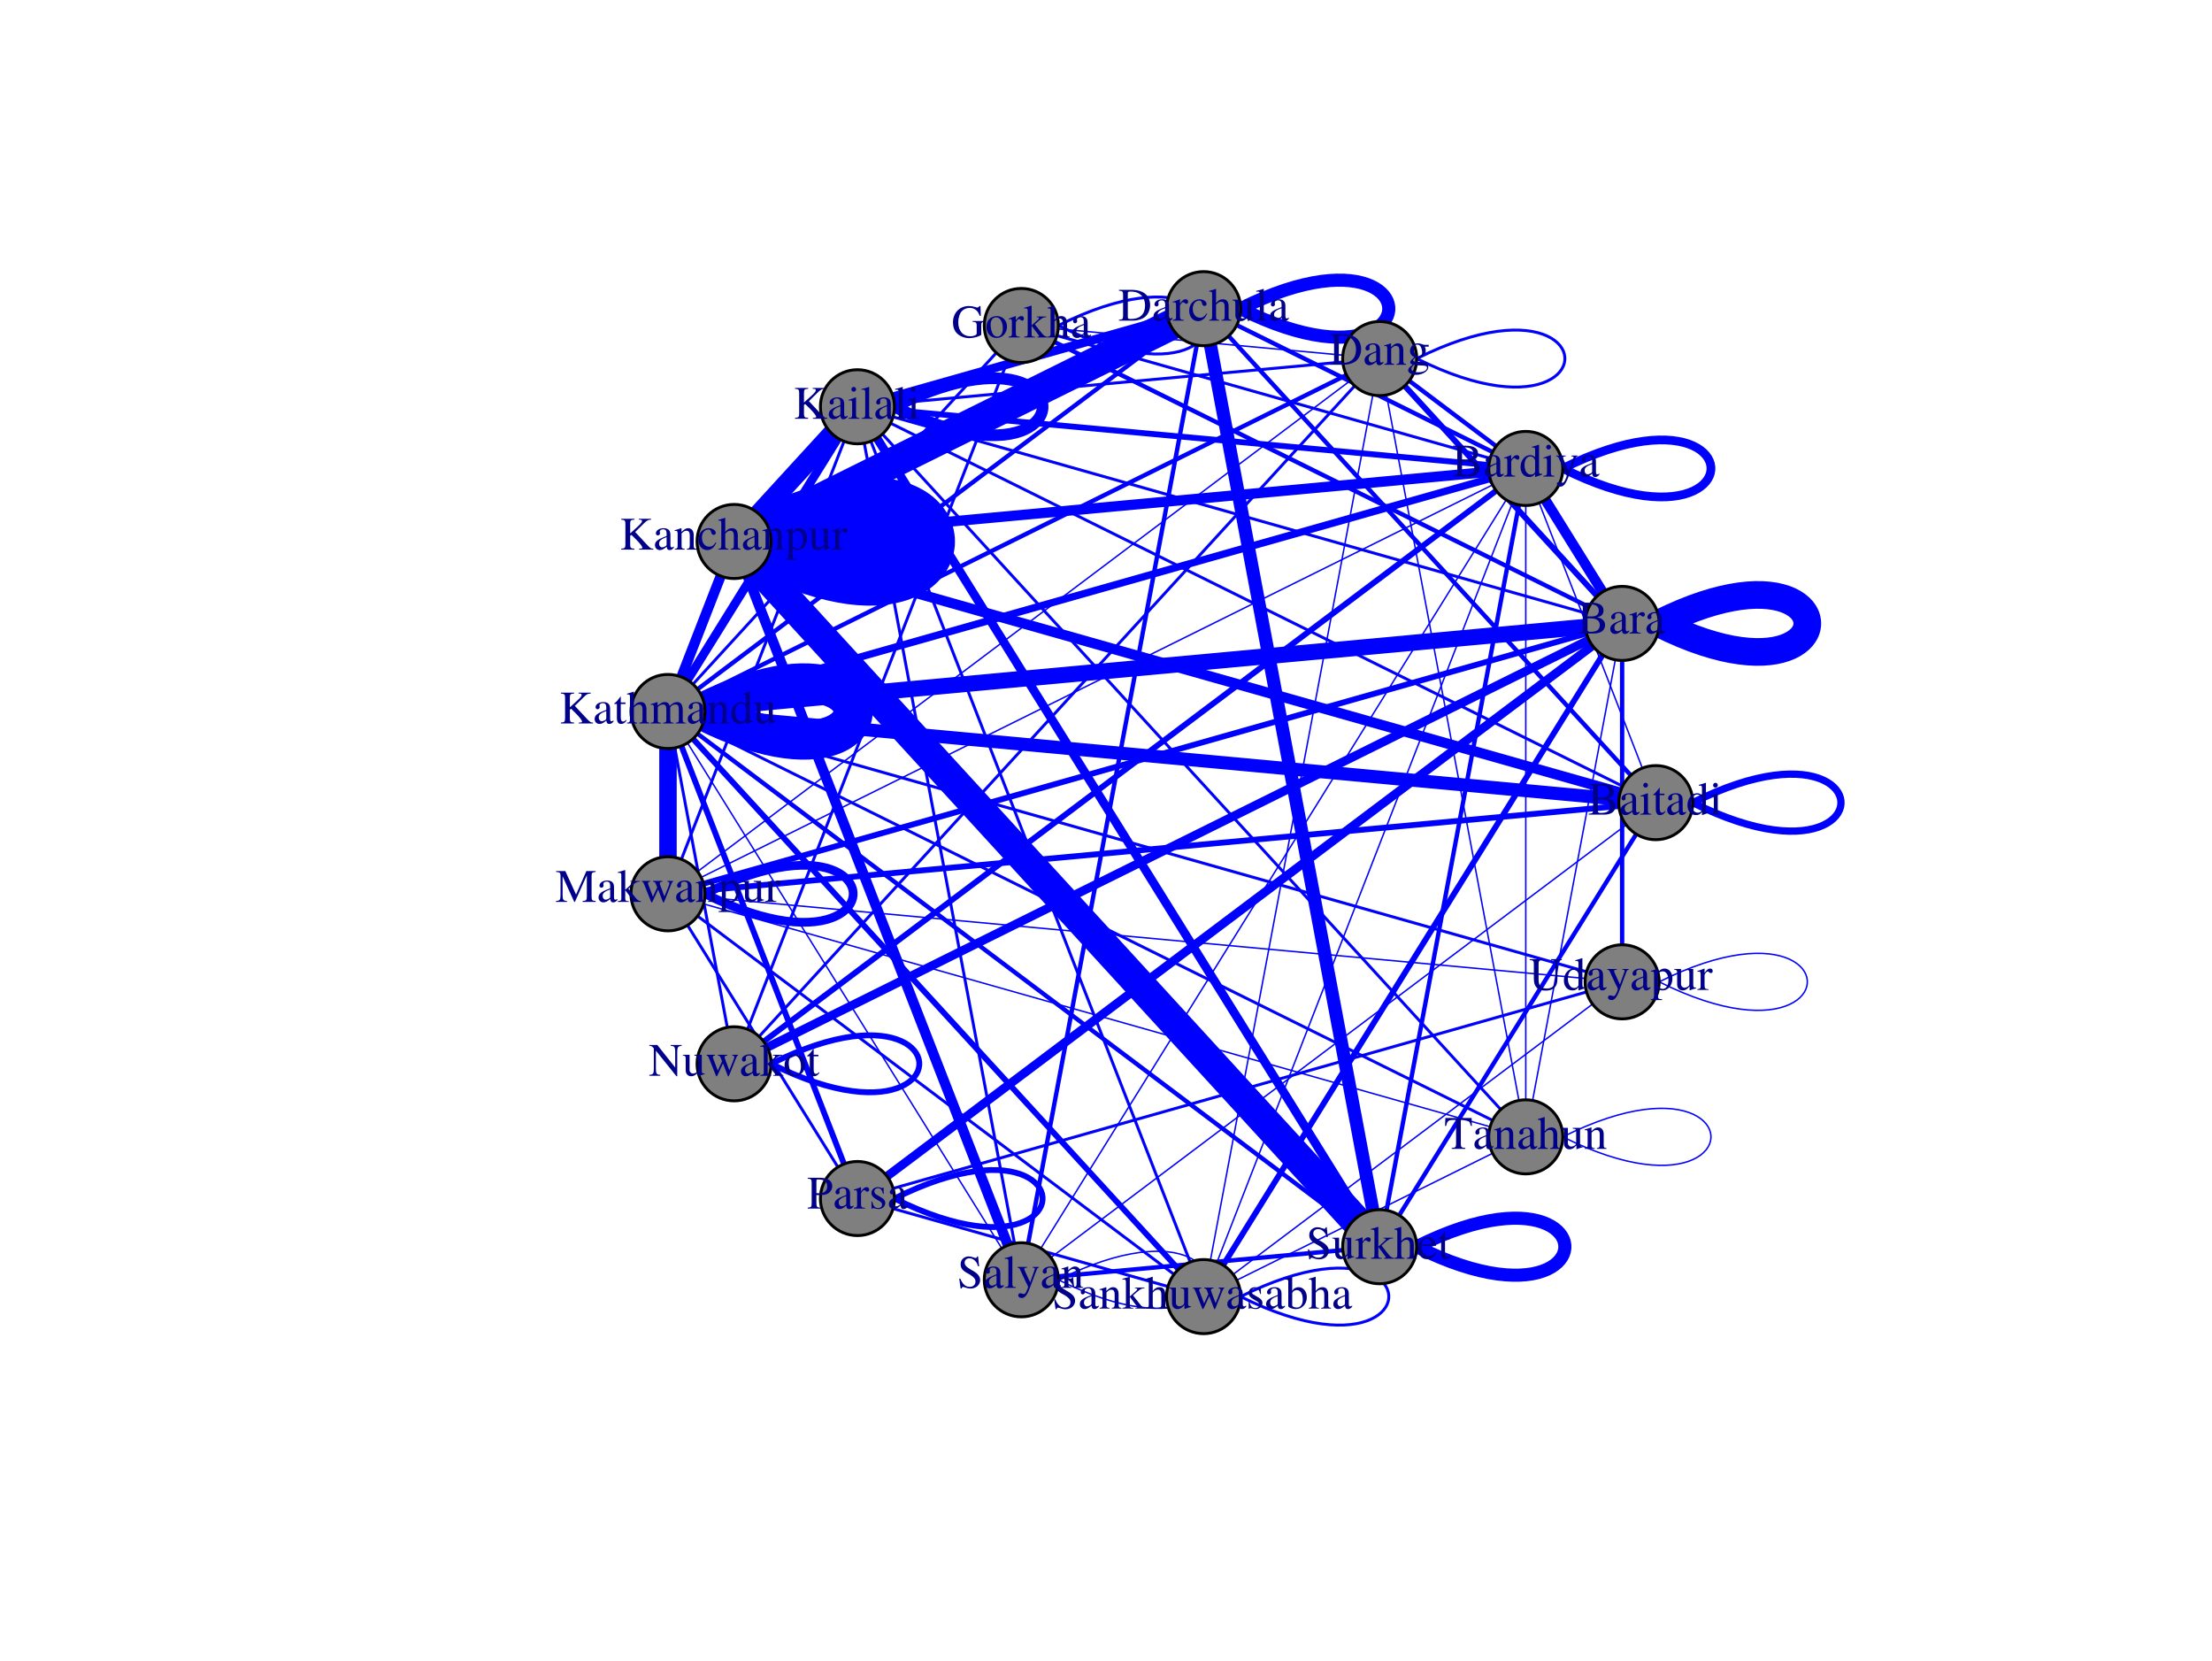 <?xml version="1.0" encoding="UTF-8"?>
<svg xmlns="http://www.w3.org/2000/svg" xmlns:xlink="http://www.w3.org/1999/xlink" width="570pt" height="428pt" viewBox="0 0 570 428" version="1.1">
<defs>
<g>
<symbol overflow="visible" id="glyph0-0">
<path style="stroke:none;" d=""/>
</symbol>
<symbol overflow="visible" id="glyph0-1">
<path style="stroke:none;" d="M 0.203 -7.938 L 0.203 -7.719 C 1.219 -7.656 1.359 -7.531 1.359 -6.641 L 1.359 -1.312 C 1.359 -0.422 1.203 -0.266 0.203 -0.234 L 0.203 0 L 4.219 0 C 5.141 0 6 -0.25 6.438 -0.656 C 6.875 -1.047 7.109 -1.578 7.109 -2.156 C 7.109 -2.688 6.906 -3.172 6.531 -3.516 C 6.172 -3.844 5.844 -3.984 5.062 -4.172 C 5.688 -4.328 5.938 -4.453 6.234 -4.703 C 6.531 -4.969 6.703 -5.406 6.703 -5.906 C 6.703 -7.25 5.641 -7.938 3.562 -7.938 Z M 2.578 -3.906 C 3.75 -3.906 4.297 -3.859 4.734 -3.672 C 5.406 -3.391 5.734 -2.906 5.734 -2.141 C 5.734 -1.5 5.484 -1.031 5 -0.75 C 4.625 -0.547 4.125 -0.438 3.344 -0.438 C 2.75 -0.438 2.578 -0.547 2.578 -0.938 Z M 2.578 -4.391 L 2.578 -7.141 C 2.578 -7.391 2.656 -7.5 2.844 -7.5 L 3.375 -7.5 C 4.75 -7.5 5.484 -6.922 5.484 -5.859 C 5.484 -4.922 4.844 -4.391 3.719 -4.391 Z M 2.578 -4.391 "/>
</symbol>
<symbol overflow="visible" id="glyph0-2">
<path style="stroke:none;" d="M 5.297 -0.797 C 5.094 -0.625 4.953 -0.562 4.781 -0.562 C 4.5 -0.562 4.422 -0.734 4.422 -1.266 L 4.422 -3.594 C 4.422 -4.219 4.359 -4.578 4.172 -4.859 C 3.906 -5.297 3.391 -5.516 2.688 -5.516 C 1.562 -5.516 0.672 -4.938 0.672 -4.172 C 0.672 -3.906 0.906 -3.656 1.188 -3.656 C 1.469 -3.656 1.734 -3.906 1.734 -4.156 C 1.734 -4.219 1.719 -4.266 1.703 -4.359 C 1.688 -4.469 1.672 -4.562 1.672 -4.641 C 1.672 -4.969 2.047 -5.234 2.531 -5.234 C 3.125 -5.234 3.438 -4.891 3.438 -4.234 L 3.438 -3.5 C 1.594 -2.766 1.391 -2.656 0.875 -2.203 C 0.609 -1.969 0.438 -1.562 0.438 -1.156 C 0.438 -0.406 0.969 0.125 1.703 0.125 C 2.234 0.125 2.719 -0.125 3.453 -0.75 C 3.516 -0.125 3.734 0.125 4.219 0.125 C 4.625 0.125 4.891 -0.031 5.297 -0.484 Z M 3.438 -1.469 C 3.438 -1.109 3.391 -1 3.125 -0.859 C 2.844 -0.688 2.516 -0.578 2.25 -0.578 C 1.844 -0.578 1.5 -0.984 1.5 -1.5 L 1.5 -1.547 C 1.5 -2.25 1.984 -2.688 3.438 -3.219 Z M 3.438 -1.469 "/>
</symbol>
<symbol overflow="visible" id="glyph0-3">
<path style="stroke:none;" d="M 2.094 -5.516 L 0.234 -4.859 L 0.234 -4.688 L 0.344 -4.688 C 0.484 -4.719 0.641 -4.734 0.75 -4.734 C 1.031 -4.734 1.141 -4.531 1.141 -4.016 L 1.141 -1.219 C 1.141 -0.359 1.016 -0.234 0.188 -0.188 L 0.188 0 L 3.031 0 L 3.031 -0.188 C 2.25 -0.234 2.141 -0.359 2.141 -1.219 L 2.141 -5.484 Z M 1.531 -8.203 C 1.219 -8.203 0.938 -7.922 0.938 -7.578 C 0.938 -7.25 1.203 -6.969 1.531 -6.969 C 1.891 -6.969 2.156 -7.234 2.156 -7.578 C 2.156 -7.922 1.891 -8.203 1.531 -8.203 Z M 1.531 -8.203 "/>
</symbol>
<symbol overflow="visible" id="glyph0-4">
<path style="stroke:none;" d="M 3.062 -5.406 L 1.844 -5.406 L 1.844 -6.797 C 1.844 -6.906 1.844 -6.953 1.766 -6.953 C 1.688 -6.844 1.609 -6.734 1.531 -6.609 C 1.062 -5.953 0.547 -5.375 0.359 -5.328 C 0.234 -5.25 0.156 -5.156 0.156 -5.094 C 0.156 -5.062 0.172 -5.047 0.203 -5.016 L 0.844 -5.016 L 0.844 -1.406 C 0.844 -0.391 1.203 0.125 1.906 0.125 C 2.5 0.125 2.953 -0.172 3.344 -0.797 L 3.188 -0.922 C 2.938 -0.625 2.734 -0.5 2.469 -0.5 C 2.031 -0.5 1.844 -0.828 1.844 -1.578 L 1.844 -5.016 L 3.062 -5.016 Z M 3.062 -5.406 "/>
</symbol>
<symbol overflow="visible" id="glyph0-5">
<path style="stroke:none;" d="M 4.125 0.125 L 5.891 -0.5 L 5.891 -0.703 C 5.672 -0.688 5.656 -0.688 5.609 -0.688 C 5.188 -0.688 5.094 -0.812 5.094 -1.375 L 5.094 -8.172 L 5.031 -8.203 C 4.453 -7.984 4.031 -7.875 3.266 -7.672 L 3.266 -7.469 C 3.359 -7.484 3.438 -7.484 3.531 -7.484 C 3.969 -7.484 4.078 -7.375 4.078 -6.875 L 4.078 -5 C 3.625 -5.391 3.297 -5.516 2.812 -5.516 C 1.438 -5.516 0.328 -4.156 0.328 -2.453 C 0.328 -0.922 1.219 0.125 2.547 0.125 C 3.219 0.125 3.672 -0.125 4.078 -0.688 L 4.078 0.078 Z M 4.078 -1.219 C 4.078 -1.141 4 -1 3.875 -0.859 C 3.656 -0.625 3.359 -0.5 3.016 -0.5 C 2.016 -0.5 1.359 -1.469 1.359 -2.938 C 1.359 -4.297 1.938 -5.188 2.859 -5.188 C 3.484 -5.188 4.078 -4.625 4.078 -3.984 Z M 4.078 -1.219 "/>
</symbol>
<symbol overflow="visible" id="glyph0-6">
<path style="stroke:none;" d="M 0.078 -4.688 C 0.25 -4.719 0.359 -4.734 0.5 -4.734 C 0.797 -4.734 0.906 -4.531 0.906 -4.016 L 0.906 -1.016 C 0.906 -0.406 0.828 -0.328 0.062 -0.188 L 0.062 0 L 2.938 0 L 2.938 -0.188 C 2.125 -0.219 1.922 -0.391 1.922 -1.078 L 1.922 -3.781 C 1.922 -4.156 2.438 -4.766 2.766 -4.766 C 2.828 -4.766 2.938 -4.703 3.078 -4.578 C 3.266 -4.422 3.391 -4.344 3.547 -4.344 C 3.844 -4.344 4.016 -4.547 4.016 -4.891 C 4.016 -5.281 3.766 -5.516 3.359 -5.516 C 2.859 -5.516 2.516 -5.25 1.922 -4.391 L 1.922 -5.5 L 1.859 -5.516 C 1.219 -5.25 0.797 -5.094 0.078 -4.875 Z M 0.078 -4.688 "/>
</symbol>
<symbol overflow="visible" id="glyph0-7">
<path style="stroke:none;" d="M 5.703 -5.406 L 4.078 -5.406 L 4.078 -5.219 C 4.469 -5.219 4.656 -5.109 4.656 -4.922 C 4.656 -4.875 4.641 -4.797 4.609 -4.719 L 3.438 -1.406 L 2.062 -4.438 C 1.984 -4.609 1.938 -4.766 1.938 -4.891 C 1.938 -5.109 2.125 -5.203 2.641 -5.219 L 2.641 -5.406 L 0.172 -5.406 L 0.172 -5.234 C 0.484 -5.188 0.688 -5.047 0.781 -4.844 L 2.141 -1.891 L 2.188 -1.797 L 2.359 -1.438 C 2.703 -0.844 2.891 -0.406 2.891 -0.234 C 2.891 -0.047 2.609 0.703 2.406 1.062 C 2.25 1.375 1.984 1.609 1.812 1.609 C 1.734 1.609 1.625 1.578 1.516 1.531 C 1.281 1.438 1.078 1.391 0.875 1.391 C 0.594 1.391 0.359 1.625 0.359 1.922 C 0.359 2.312 0.75 2.609 1.25 2.609 C 2.047 2.609 2.625 1.938 3.281 0.219 L 5.125 -4.688 C 5.281 -5.062 5.406 -5.188 5.703 -5.219 Z M 5.703 -5.406 "/>
</symbol>
<symbol overflow="visible" id="glyph0-8">
<path style="stroke:none;" d="M 1.25 -1.312 C 1.25 -0.438 1.109 -0.281 0.188 -0.234 L 0.188 0 L 3.594 0 C 4.984 0 6.25 -0.391 7 -1.062 C 7.781 -1.781 8.219 -2.844 8.219 -4.016 C 8.219 -5.094 7.859 -6.031 7.203 -6.688 C 6.391 -7.516 5.078 -7.938 3.438 -7.938 L 0.188 -7.938 L 0.188 -7.719 C 1.141 -7.625 1.25 -7.531 1.25 -6.641 Z M 2.469 -7.031 C 2.469 -7.406 2.609 -7.5 3.094 -7.5 C 4.125 -7.5 4.906 -7.312 5.484 -6.906 C 6.422 -6.25 6.906 -5.219 6.906 -3.922 C 6.906 -2.516 6.422 -1.5 5.453 -0.938 C 4.844 -0.594 4.141 -0.438 3.094 -0.438 C 2.609 -0.438 2.469 -0.547 2.469 -0.938 Z M 2.469 -7.031 "/>
</symbol>
<symbol overflow="visible" id="glyph0-9">
<path style="stroke:none;" d="M 0.188 -4.781 C 0.266 -4.812 0.391 -4.828 0.516 -4.828 C 0.859 -4.828 0.953 -4.641 0.953 -4.062 L 0.953 -1.078 C 0.953 -0.391 0.828 -0.234 0.219 -0.188 L 0.219 0 L 2.766 0 L 2.766 -0.188 C 2.141 -0.234 1.969 -0.375 1.969 -0.797 L 1.969 -4.172 C 2.547 -4.719 2.812 -4.859 3.203 -4.859 C 3.797 -4.859 4.078 -4.484 4.078 -3.703 L 4.078 -1.188 C 4.078 -0.438 3.922 -0.234 3.328 -0.188 L 3.328 0 L 5.812 0 L 5.812 -0.188 C 5.234 -0.234 5.094 -0.391 5.094 -0.969 L 5.094 -3.719 C 5.094 -4.844 4.562 -5.516 3.672 -5.516 C 3.125 -5.516 2.75 -5.312 1.938 -4.547 L 1.938 -5.5 L 1.844 -5.516 C 1.266 -5.297 0.859 -5.172 0.188 -4.984 Z M 0.188 -4.781 "/>
</symbol>
<symbol overflow="visible" id="glyph0-10">
<path style="stroke:none;" d="M 5.641 -4.656 L 5.641 -5.125 L 4.719 -5.125 C 4.469 -5.125 4.297 -5.156 4.062 -5.25 L 3.797 -5.344 C 3.469 -5.453 3.141 -5.516 2.828 -5.516 C 1.719 -5.516 0.828 -4.656 0.828 -3.562 C 0.828 -2.812 1.156 -2.359 1.938 -1.953 C 1.719 -1.734 1.5 -1.531 1.422 -1.469 C 1.031 -1.125 0.875 -0.891 0.875 -0.641 C 0.875 -0.391 1.016 -0.25 1.516 -0.016 C 0.656 0.609 0.344 1.016 0.344 1.453 C 0.344 2.094 1.266 2.609 2.406 2.609 C 3.312 2.609 4.25 2.297 4.875 1.797 C 5.328 1.422 5.531 1.047 5.531 0.594 C 5.531 -0.156 4.969 -0.656 4.078 -0.703 L 2.531 -0.766 C 1.891 -0.797 1.594 -0.906 1.594 -1.094 C 1.594 -1.328 1.984 -1.75 2.312 -1.844 C 2.422 -1.844 2.516 -1.828 2.547 -1.828 C 2.766 -1.797 2.922 -1.781 3 -1.781 C 3.438 -1.781 3.922 -1.969 4.297 -2.297 C 4.688 -2.625 4.875 -3.047 4.875 -3.641 C 4.875 -4 4.812 -4.266 4.641 -4.656 Z M 1.766 0.031 C 2.156 0.109 3.125 0.188 3.703 0.188 C 4.797 0.188 5.203 0.344 5.203 0.766 C 5.203 1.469 4.281 1.938 2.922 1.938 C 1.875 1.938 1.172 1.578 1.172 1.062 C 1.172 0.781 1.266 0.625 1.766 0.031 Z M 1.828 -4.062 C 1.828 -4.766 2.156 -5.188 2.719 -5.188 C 3.078 -5.188 3.391 -4.984 3.594 -4.625 C 3.797 -4.203 3.953 -3.641 3.953 -3.188 C 3.953 -2.516 3.594 -2.094 3.047 -2.094 C 2.328 -2.094 1.828 -2.875 1.828 -4.016 Z M 1.828 -4.062 "/>
</symbol>
<symbol overflow="visible" id="glyph0-11">
<path style="stroke:none;" d="M 4.781 -1.875 C 4.203 -1.031 3.766 -0.75 3.078 -0.75 C 1.984 -0.75 1.219 -1.703 1.219 -3.078 C 1.219 -4.312 1.891 -5.172 2.859 -5.172 C 3.281 -5.172 3.438 -5.047 3.562 -4.594 L 3.641 -4.328 C 3.734 -4 3.953 -3.781 4.203 -3.781 C 4.516 -3.781 4.781 -4.016 4.781 -4.281 C 4.781 -4.953 3.938 -5.516 2.922 -5.516 C 2.344 -5.516 1.734 -5.281 1.234 -4.844 C 0.641 -4.312 0.297 -3.5 0.297 -2.562 C 0.297 -1 1.25 0.125 2.578 0.125 C 3.125 0.125 3.594 -0.078 4.031 -0.438 C 4.359 -0.734 4.578 -1.062 4.938 -1.766 Z M 4.781 -1.875 "/>
</symbol>
<symbol overflow="visible" id="glyph0-12">
<path style="stroke:none;" d="M 1.891 -4.109 C 2.391 -4.672 2.75 -4.875 3.219 -4.875 C 3.812 -4.875 4.109 -4.438 4.109 -3.594 L 4.109 -1.219 C 4.109 -0.406 4 -0.25 3.297 -0.188 L 3.297 0 L 5.844 0 L 5.844 -0.188 C 5.203 -0.297 5.125 -0.391 5.125 -1.219 L 5.125 -3.609 C 5.125 -4.875 4.625 -5.516 3.641 -5.516 C 2.938 -5.516 2.438 -5.234 1.891 -4.516 L 1.891 -8.156 L 1.828 -8.203 C 1.422 -8.047 1.109 -7.953 0.438 -7.766 L 0.125 -7.672 L 0.125 -7.469 C 0.172 -7.484 0.203 -7.484 0.266 -7.484 C 0.781 -7.484 0.875 -7.391 0.875 -6.875 L 0.875 -1.219 C 0.875 -0.391 0.797 -0.281 0.109 -0.188 L 0.109 0 L 2.703 0 L 2.703 -0.188 C 2 -0.25 1.891 -0.391 1.891 -1.219 Z M 1.891 -4.109 "/>
</symbol>
<symbol overflow="visible" id="glyph0-13">
<path style="stroke:none;" d="M 5.75 -0.594 L 5.688 -0.594 C 5.141 -0.594 5 -0.734 5 -1.281 L 5 -5.406 L 3.109 -5.406 L 3.109 -5.203 C 3.859 -5.156 4 -5.047 4 -4.438 L 4 -1.625 C 4 -1.281 3.938 -1.109 3.766 -0.984 C 3.438 -0.719 3.078 -0.578 2.719 -0.578 C 2.25 -0.578 1.859 -0.984 1.859 -1.484 L 1.859 -5.406 L 0.109 -5.406 L 0.109 -5.234 C 0.688 -5.203 0.859 -5.016 0.859 -4.469 L 0.859 -1.438 C 0.859 -0.484 1.422 0.125 2.297 0.125 C 2.75 0.125 3.219 -0.078 3.547 -0.391 L 4.062 -0.906 L 4.062 0.078 L 4.109 0.109 C 4.703 -0.125 5.141 -0.266 5.75 -0.438 Z M 5.75 -0.594 "/>
</symbol>
<symbol overflow="visible" id="glyph0-14">
<path style="stroke:none;" d="M 0.234 -7.469 L 0.297 -7.469 C 0.438 -7.484 0.578 -7.5 0.672 -7.5 C 1.062 -7.5 1.172 -7.328 1.172 -6.766 L 1.172 -1.047 C 1.172 -0.391 1.016 -0.234 0.25 -0.188 L 0.25 0 L 3.078 0 L 3.078 -0.188 C 2.328 -0.234 2.188 -0.344 2.188 -1.016 L 2.188 -8.172 L 2.141 -8.203 C 1.516 -7.984 1.062 -7.875 0.234 -7.672 Z M 0.234 -7.469 "/>
</symbol>
<symbol overflow="visible" id="glyph0-15">
<path style="stroke:none;" d="M 8.516 -4.25 L 5.453 -4.25 L 5.453 -4.031 C 5.969 -4 6.109 -3.953 6.25 -3.859 C 6.438 -3.75 6.5 -3.484 6.5 -2.969 L 6.5 -1.016 C 6.5 -0.641 5.766 -0.312 4.906 -0.312 C 2.953 -0.312 1.75 -1.688 1.75 -3.906 C 1.75 -5.047 2.094 -6.125 2.609 -6.719 C 3.141 -7.312 3.891 -7.625 4.703 -7.625 C 5.375 -7.625 5.969 -7.406 6.438 -6.969 C 6.797 -6.641 6.984 -6.312 7.281 -5.578 L 7.562 -5.578 L 7.469 -8.109 L 7.203 -8.109 C 7.125 -7.891 6.906 -7.719 6.656 -7.719 C 6.547 -7.719 6.344 -7.75 6.125 -7.844 C 5.594 -8.016 5.047 -8.109 4.5 -8.109 C 2.094 -8.109 0.391 -6.344 0.391 -3.906 C 0.391 -2.719 0.703 -1.828 1.375 -1.109 C 2.188 -0.281 3.344 0.172 4.656 0.172 C 5.688 0.172 7.188 -0.25 7.672 -0.672 L 7.672 -3.109 C 7.672 -3.812 7.812 -3.969 8.516 -4.031 Z M 8.516 -4.25 "/>
</symbol>
<symbol overflow="visible" id="glyph0-16">
<path style="stroke:none;" d="M 3 -5.516 C 1.438 -5.516 0.344 -4.375 0.344 -2.719 C 0.344 -1.094 1.469 0.125 2.969 0.125 C 4.484 0.125 5.641 -1.156 5.641 -2.812 C 5.641 -4.375 4.531 -5.516 3 -5.516 Z M 2.844 -5.188 C 3.859 -5.188 4.562 -4.031 4.562 -2.391 C 4.562 -1.031 4.016 -0.219 3.125 -0.219 C 2.656 -0.219 2.203 -0.5 1.953 -0.984 C 1.625 -1.609 1.422 -2.453 1.422 -3.297 C 1.422 -4.438 1.984 -5.188 2.844 -5.188 Z M 2.844 -5.188 "/>
</symbol>
<symbol overflow="visible" id="glyph0-17">
<path style="stroke:none;" d="M 0.078 -7.469 C 0.234 -7.484 0.344 -7.5 0.469 -7.5 C 0.859 -7.5 0.984 -7.344 0.984 -6.766 L 0.984 -0.984 C 0.984 -0.359 0.953 -0.328 0.078 -0.188 L 0.078 0 L 2.891 0 L 2.891 -0.188 L 2.656 -0.188 C 2.172 -0.219 1.984 -0.391 1.984 -0.797 L 1.984 -3.016 L 3.672 -0.766 L 3.703 -0.719 C 3.734 -0.688 3.75 -0.641 3.797 -0.609 C 3.891 -0.484 3.922 -0.422 3.922 -0.359 C 3.922 -0.25 3.812 -0.188 3.672 -0.188 L 3.438 -0.188 L 3.438 0 L 6.062 0 L 6.062 -0.188 C 5.531 -0.219 5.156 -0.438 4.656 -1.062 L 2.812 -3.391 L 3.172 -3.703 C 4.016 -4.5 4.766 -5.047 5.109 -5.141 C 5.297 -5.203 5.453 -5.219 5.656 -5.219 L 5.766 -5.219 L 5.766 -5.406 L 3.312 -5.406 L 3.312 -5.234 C 3.781 -5.219 3.906 -5.172 3.906 -5 C 3.906 -4.906 3.797 -4.734 3.641 -4.594 L 1.984 -3.125 L 1.984 -8.172 L 1.938 -8.203 C 1.484 -8.047 1.141 -7.953 0.438 -7.766 L 0.078 -7.672 Z M 0.078 -7.469 "/>
</symbol>
<symbol overflow="visible" id="glyph0-18">
<path style="stroke:none;" d="M 4.953 -7.719 C 5.094 -7.703 5.219 -7.703 5.266 -7.703 C 5.625 -7.688 5.766 -7.578 5.766 -7.344 C 5.766 -7.078 5.5 -6.719 4.844 -6.109 L 2.719 -4.172 L 2.719 -6.641 C 2.719 -7.516 2.844 -7.641 3.812 -7.719 L 3.812 -7.938 L 0.406 -7.938 L 0.406 -7.719 C 1.344 -7.641 1.484 -7.484 1.484 -6.641 L 1.484 -1.438 C 1.484 -0.438 1.359 -0.281 0.406 -0.234 L 0.406 0 L 3.797 0 L 3.797 -0.234 C 2.859 -0.281 2.719 -0.438 2.719 -1.312 L 2.719 -3.547 L 3.031 -3.797 L 4.297 -2.547 C 5.203 -1.641 5.859 -0.797 5.859 -0.5 C 5.859 -0.344 5.688 -0.25 5.359 -0.234 C 5.297 -0.234 5.156 -0.234 5.016 -0.234 L 5.016 0 L 8.672 0 L 8.672 -0.234 C 8.047 -0.234 7.891 -0.359 6.797 -1.531 L 4 -4.531 L 6.281 -6.781 C 7.094 -7.562 7.281 -7.656 8.094 -7.719 L 8.094 -7.938 L 4.953 -7.938 Z M 4.953 -7.719 "/>
</symbol>
<symbol overflow="visible" id="glyph0-19">
<path style="stroke:none;" d="M 0.109 -4.719 C 0.219 -4.734 0.297 -4.734 0.406 -4.734 C 0.812 -4.734 0.906 -4.609 0.906 -4.047 L 0.906 1.578 C 0.906 2.203 0.766 2.328 0.062 2.406 L 0.062 2.609 L 2.969 2.609 L 2.969 2.391 C 2.062 2.375 1.906 2.25 1.906 1.484 L 1.906 -0.391 C 2.328 0 2.609 0.125 3.125 0.125 C 4.531 0.125 5.641 -1.219 5.641 -2.969 C 5.641 -4.453 4.797 -5.516 3.641 -5.516 C 2.969 -5.516 2.438 -5.219 1.906 -4.578 L 1.906 -5.5 L 1.844 -5.516 C 1.188 -5.266 0.766 -5.109 0.109 -4.906 Z M 1.906 -4.016 C 1.906 -4.375 2.578 -4.797 3.125 -4.797 C 4.016 -4.797 4.609 -3.891 4.609 -2.5 C 4.609 -1.156 4.016 -0.266 3.156 -0.266 C 2.594 -0.266 1.906 -0.703 1.906 -1.062 Z M 1.906 -4.016 "/>
</symbol>
<symbol overflow="visible" id="glyph0-20">
<path style="stroke:none;" d="M 0.234 -4.781 C 0.391 -4.812 0.484 -4.828 0.609 -4.828 C 0.922 -4.828 1.031 -4.625 1.031 -4.062 L 1.031 -1.016 C 1.031 -0.375 0.859 -0.188 0.188 -0.188 L 0.188 0 L 2.859 0 L 2.859 -0.188 C 2.219 -0.203 2.047 -0.344 2.047 -0.797 L 2.047 -4.188 C 2.047 -4.219 2.141 -4.328 2.219 -4.422 C 2.516 -4.688 3.031 -4.891 3.453 -4.891 C 3.984 -4.891 4.25 -4.469 4.25 -3.641 L 4.25 -1.031 C 4.25 -0.359 4.109 -0.234 3.438 -0.188 L 3.438 0 L 6.125 0 L 6.125 -0.188 C 5.438 -0.188 5.25 -0.391 5.25 -1.141 L 5.25 -4.156 C 5.609 -4.688 6.016 -4.891 6.562 -4.891 C 7.25 -4.891 7.469 -4.578 7.469 -3.578 L 7.469 -1.047 C 7.469 -0.359 7.375 -0.266 6.672 -0.188 L 6.672 0 L 9.297 0 L 9.297 -0.188 L 8.984 -0.203 C 8.625 -0.234 8.469 -0.438 8.469 -0.906 L 8.469 -3.391 C 8.469 -4.797 8 -5.516 7.078 -5.516 C 6.391 -5.516 5.766 -5.203 5.125 -4.516 C 4.906 -5.203 4.5 -5.516 3.859 -5.516 C 3.328 -5.516 2.984 -5.359 1.984 -4.594 L 1.984 -5.5 L 1.906 -5.516 C 1.297 -5.297 0.891 -5.156 0.234 -4.984 Z M 0.234 -4.781 "/>
</symbol>
<symbol overflow="visible" id="glyph0-21">
<path style="stroke:none;" d="M 8.094 -6.875 L 8.094 -1.438 C 8.094 -0.438 7.938 -0.281 7 -0.234 L 7 0 L 10.359 0 L 10.359 -0.234 C 9.484 -0.281 9.312 -0.453 9.312 -1.312 L 9.312 -6.641 C 9.312 -7.484 9.469 -7.641 10.359 -7.719 L 10.359 -7.938 L 7.969 -7.938 L 5.312 -1.891 L 2.547 -7.938 L 0.172 -7.938 L 0.172 -7.719 C 1.156 -7.656 1.312 -7.516 1.312 -6.641 L 1.312 -1.766 C 1.312 -0.531 1.141 -0.297 0.141 -0.234 L 0.141 0 L 2.969 0 L 2.969 -0.234 C 2.047 -0.281 1.844 -0.547 1.844 -1.766 L 1.844 -6.594 L 4.844 0 L 5.016 0 Z M 8.094 -6.875 "/>
</symbol>
<symbol overflow="visible" id="glyph0-22">
<path style="stroke:none;" d="M 6.859 -5.406 L 6.859 -5.219 C 7.266 -5.141 7.375 -5.047 7.375 -4.844 C 7.375 -4.672 7.312 -4.375 7.172 -4.062 L 6.094 -1.391 L 5.094 -4.078 C 4.891 -4.625 4.891 -4.625 4.891 -4.781 C 4.891 -5.047 5.016 -5.141 5.578 -5.219 L 5.578 -5.406 L 3.141 -5.406 L 3.141 -5.219 C 3.594 -5.172 3.734 -5.047 3.969 -4.391 C 4.062 -4.156 4.141 -3.938 4.219 -3.719 L 3.125 -1.328 L 1.938 -4.469 C 1.891 -4.578 1.859 -4.703 1.859 -4.828 C 1.859 -5.078 2 -5.172 2.406 -5.219 L 2.406 -5.406 L 0.25 -5.406 L 0.25 -5.219 C 0.531 -5.203 0.625 -5.078 0.891 -4.469 L 2.516 -0.359 C 2.656 0 2.75 0.172 2.812 0.172 C 2.875 0.172 2.969 0.016 3.125 -0.297 L 4.469 -3.188 L 5.562 -0.344 C 5.719 0.094 5.766 0.172 5.844 0.172 C 5.922 0.172 5.984 0.062 6.188 -0.422 L 7.844 -4.578 C 8.047 -5.078 8.094 -5.141 8.328 -5.219 L 8.328 -5.406 Z M 6.859 -5.406 "/>
</symbol>
<symbol overflow="visible" id="glyph0-23">
<path style="stroke:none;" d="M 7.344 0.125 L 7.344 -6.188 C 7.344 -6.906 7.469 -7.344 7.688 -7.5 C 7.859 -7.625 8.031 -7.672 8.484 -7.719 L 8.484 -7.938 L 5.656 -7.938 L 5.656 -7.719 C 6.125 -7.688 6.281 -7.625 6.469 -7.531 C 6.703 -7.359 6.812 -6.922 6.812 -6.188 L 6.812 -2.141 L 2.203 -7.938 L 0.141 -7.938 L 0.141 -7.719 C 0.656 -7.719 0.828 -7.625 1.312 -7.062 L 1.312 -1.766 C 1.312 -0.531 1.141 -0.297 0.141 -0.234 L 0.141 0 L 2.969 0 L 2.969 -0.234 C 2.047 -0.281 1.844 -0.547 1.844 -1.766 L 1.844 -6.469 L 7.141 0.125 Z M 7.344 0.125 "/>
</symbol>
<symbol overflow="visible" id="glyph0-24">
<path style="stroke:none;" d="M 2.422 -3.484 C 2.734 -3.469 2.938 -3.453 3.25 -3.453 C 4.188 -3.453 4.844 -3.578 5.359 -3.859 C 6.078 -4.25 6.5 -4.984 6.5 -5.766 C 6.5 -6.281 6.344 -6.734 6.016 -7.078 C 5.531 -7.609 4.484 -7.938 3.359 -7.938 L 0.188 -7.938 L 0.188 -7.719 C 1.078 -7.625 1.203 -7.5 1.203 -6.641 L 1.203 -1.438 C 1.203 -0.438 1.109 -0.312 0.188 -0.234 L 0.188 0 L 3.547 0 L 3.547 -0.234 C 2.609 -0.266 2.422 -0.438 2.422 -1.312 Z M 2.422 -7.094 C 2.422 -7.422 2.516 -7.5 2.828 -7.5 C 4.453 -7.5 5.203 -6.938 5.203 -5.703 C 5.203 -4.531 4.484 -3.938 3.109 -3.938 C 2.875 -3.938 2.703 -3.953 2.422 -3.969 Z M 2.422 -7.094 "/>
</symbol>
<symbol overflow="visible" id="glyph0-25">
<path style="stroke:none;" d="M 3.781 -3.766 L 3.734 -5.406 L 3.594 -5.406 L 3.578 -5.375 C 3.469 -5.297 3.453 -5.281 3.406 -5.281 C 3.344 -5.281 3.219 -5.297 3.078 -5.359 C 2.812 -5.453 2.562 -5.516 2.25 -5.516 C 1.297 -5.516 0.609 -4.891 0.609 -4.031 C 0.609 -3.359 1 -2.875 2.016 -2.297 L 2.719 -1.906 C 3.125 -1.672 3.344 -1.375 3.344 -1.016 C 3.344 -0.484 2.953 -0.141 2.344 -0.141 C 1.938 -0.141 1.562 -0.297 1.328 -0.562 C 1.078 -0.859 0.969 -1.141 0.812 -1.828 L 0.625 -1.828 L 0.625 0.047 L 0.781 0.047 C 0.859 -0.078 0.906 -0.094 1.062 -0.094 C 1.156 -0.094 1.328 -0.078 1.609 0 C 1.938 0.078 2.266 0.125 2.484 0.125 C 3.406 0.125 4.172 -0.578 4.172 -1.422 C 4.172 -2.016 3.891 -2.406 3.172 -2.844 L 1.875 -3.609 C 1.531 -3.797 1.359 -4.109 1.359 -4.422 C 1.359 -4.906 1.734 -5.25 2.281 -5.25 C 2.969 -5.25 3.328 -4.844 3.594 -3.766 Z M 3.781 -3.766 "/>
</symbol>
<symbol overflow="visible" id="glyph0-26">
<path style="stroke:none;" d="M 5.359 -8.109 L 5.109 -8.109 C 5.062 -7.844 4.938 -7.703 4.734 -7.703 C 4.609 -7.703 4.406 -7.75 4.203 -7.844 C 3.75 -8.016 3.312 -8.109 2.922 -8.109 C 2.406 -8.109 1.891 -7.906 1.484 -7.562 C 1.062 -7.188 0.859 -6.688 0.859 -6.062 C 0.859 -5.094 1.375 -4.422 2.719 -3.719 C 3.594 -3.266 4.219 -2.766 4.516 -2.312 C 4.625 -2.156 4.688 -1.906 4.688 -1.625 C 4.688 -0.812 4.078 -0.266 3.203 -0.266 C 2.141 -0.266 1.375 -0.922 0.781 -2.391 L 0.5 -2.391 L 0.859 0.156 L 1.125 0.156 C 1.141 -0.078 1.281 -0.234 1.469 -0.234 C 1.594 -0.234 1.797 -0.188 2.031 -0.109 C 2.484 0.078 2.969 0.172 3.438 0.172 C 4.828 0.172 5.891 -0.781 5.891 -2.016 C 5.891 -3 5.234 -3.781 3.641 -4.625 C 2.391 -5.328 1.891 -5.859 1.891 -6.5 C 1.891 -7.156 2.391 -7.625 3.125 -7.625 C 3.672 -7.625 4.172 -7.391 4.594 -6.953 C 4.969 -6.578 5.141 -6.266 5.328 -5.562 L 5.625 -5.562 Z M 5.359 -8.109 "/>
</symbol>
<symbol overflow="visible" id="glyph0-27">
<path style="stroke:none;" d="M 1.844 -8.172 L 1.781 -8.203 C 1.266 -8.016 0.953 -7.922 0.391 -7.766 L 0.031 -7.672 L 0.031 -7.469 C 0.109 -7.484 0.156 -7.484 0.234 -7.484 C 0.719 -7.484 0.828 -7.375 0.828 -6.875 L 0.828 -0.641 C 0.828 -0.281 1.844 0.125 2.812 0.125 C 4.391 0.125 5.609 -1.203 5.609 -2.922 C 5.609 -4.391 4.703 -5.516 3.5 -5.516 C 2.766 -5.516 2.078 -5.094 1.844 -4.5 Z M 1.844 -3.859 C 1.844 -4.328 2.406 -4.766 3.031 -4.766 C 3.953 -4.766 4.562 -3.828 4.562 -2.359 C 4.562 -1.031 3.984 -0.266 3 -0.266 C 2.375 -0.266 1.844 -0.547 1.844 -0.844 Z M 1.844 -3.859 "/>
</symbol>
<symbol overflow="visible" id="glyph0-28">
<path style="stroke:none;" d="M 4.891 -1.969 C 4.312 -1.062 3.797 -0.703 3.031 -0.703 C 2.359 -0.703 1.844 -1.062 1.484 -1.734 C 1.266 -2.203 1.188 -2.594 1.156 -3.328 L 4.859 -3.328 C 4.766 -4.109 4.641 -4.453 4.344 -4.844 C 3.984 -5.266 3.438 -5.516 2.812 -5.516 C 2.203 -5.516 1.641 -5.297 1.188 -4.891 C 0.625 -4.406 0.297 -3.547 0.297 -2.562 C 0.297 -0.906 1.156 0.125 2.547 0.125 C 3.688 0.125 4.578 -0.594 5.094 -1.891 Z M 1.188 -3.703 C 1.312 -4.641 1.734 -5.094 2.453 -5.094 C 3.188 -5.094 3.484 -4.75 3.641 -3.703 Z M 1.188 -3.703 "/>
</symbol>
<symbol overflow="visible" id="glyph0-29">
<path style="stroke:none;" d="M 3.047 -7.438 L 3.047 -1.438 C 3.047 -0.422 2.922 -0.281 1.922 -0.234 L 1.922 0 L 5.422 0 L 5.422 -0.234 C 4.438 -0.281 4.266 -0.438 4.266 -1.312 L 4.266 -7.438 L 4.922 -7.438 C 6.281 -7.438 6.547 -7.219 6.828 -5.906 L 7.109 -5.906 L 7.047 -7.938 L 0.281 -7.938 L 0.203 -5.906 L 0.484 -5.906 C 0.781 -7.219 1.062 -7.438 2.406 -7.438 Z M 3.047 -7.438 "/>
</symbol>
<symbol overflow="visible" id="glyph0-30">
<path style="stroke:none;" d="M 7.328 -6.188 C 7.328 -7.406 7.469 -7.594 8.453 -7.719 L 8.453 -7.938 L 5.672 -7.938 L 5.672 -7.719 C 6.609 -7.641 6.797 -7.375 6.797 -6.188 L 6.797 -2.938 C 6.797 -2.125 6.719 -1.672 6.531 -1.312 C 6.203 -0.734 5.438 -0.359 4.531 -0.359 C 3.688 -0.359 3.094 -0.641 2.766 -1.219 C 2.562 -1.594 2.469 -2.047 2.469 -2.797 L 2.469 -6.641 C 2.469 -7.5 2.609 -7.625 3.562 -7.719 L 3.562 -7.938 L 0.172 -7.938 L 0.172 -7.719 C 1.109 -7.641 1.25 -7.516 1.25 -6.641 L 1.25 -2.891 C 1.25 -0.812 2.219 0.172 4.266 0.172 C 5.562 0.172 6.469 -0.25 6.938 -1.062 C 7.219 -1.578 7.328 -2.125 7.328 -3.047 Z M 7.328 -6.188 "/>
</symbol>
</g>
</defs>
<g id="surface79438">
<rect x="0" y="0" width="570" height="428" style="fill:rgb(100%,100%,100%);fill-opacity:1;stroke:none;"/>
<path style="fill:none;stroke-width:1.875;stroke-linecap:round;stroke-linejoin:round;stroke:rgb(0%,0%,100%);stroke-opacity:1;stroke-miterlimit:10;" d="M 436.215 206.801 L 439.27 205.336 L 442.195 204.055 L 444.992 202.949 L 447.664 202.012 L 450.207 201.23 L 452.625 200.605 L 454.914 200.121 L 457.078 199.773 L 459.113 199.555 L 461.023 199.461 L 462.805 199.477 L 464.457 199.594 L 465.984 199.812 L 467.383 200.121 L 468.656 200.512 L 469.801 200.973 L 470.816 201.504 L 471.707 202.09 L 472.473 202.73 L 473.109 203.41 L 473.617 204.129 L 474 204.871 L 474.254 205.637 L 474.379 206.41 L 474.379 207.188 L 474.254 207.965 L 474 208.727 L 473.617 209.473 L 473.109 210.188 L 472.473 210.871 L 471.707 211.508 L 470.816 212.098 L 469.801 212.625 L 468.656 213.09 L 467.383 213.48 L 465.984 213.785 L 464.457 214.004 L 462.805 214.125 L 461.023 214.141 L 459.113 214.043 L 457.078 213.824 L 454.914 213.48 L 452.625 212.996 L 450.207 212.367 L 447.664 211.59 L 444.992 210.652 L 442.195 209.547 L 439.27 208.266 L 436.215 206.801 "/>
<path style="fill:none;stroke-width:7.125;stroke-linecap:round;stroke-linejoin:round;stroke:rgb(0%,0%,100%);stroke-opacity:1;stroke-miterlimit:10;" d="M 427.547 160.629 L 430.602 159.164 L 433.527 157.883 L 436.324 156.777 L 438.996 155.836 L 441.539 155.059 L 443.957 154.434 L 446.246 153.949 L 448.41 153.602 L 450.445 153.383 L 452.355 153.285 L 454.137 153.301 L 455.789 153.422 L 457.316 153.641 L 458.715 153.949 L 459.988 154.34 L 461.133 154.801 L 462.148 155.332 L 463.039 155.918 L 463.805 156.559 L 464.441 157.238 L 464.949 157.957 L 465.332 158.699 L 465.586 159.465 L 465.711 160.238 L 465.711 161.016 L 465.586 161.793 L 465.332 162.555 L 464.949 163.301 L 464.441 164.016 L 463.805 164.699 L 463.039 165.336 L 462.148 165.926 L 461.133 166.453 L 459.988 166.918 L 458.715 167.309 L 457.316 167.613 L 455.789 167.832 L 454.137 167.953 L 452.355 167.969 L 450.445 167.871 L 448.41 167.652 L 446.246 167.309 L 443.957 166.824 L 441.539 166.195 L 438.996 165.418 L 436.324 164.48 L 433.527 163.375 L 430.602 162.094 L 427.547 160.629 "/>
<path style="fill:none;stroke-width:2.25;stroke-linecap:round;stroke-linejoin:round;stroke:rgb(0%,0%,100%);stroke-opacity:1;stroke-miterlimit:10;" d="M 402.715 120.691 L 405.766 119.227 L 408.691 117.945 L 411.492 116.84 L 414.164 115.902 L 416.707 115.121 L 419.125 114.496 L 421.414 114.012 L 423.578 113.668 L 425.613 113.449 L 427.52 113.352 L 429.301 113.367 L 430.957 113.488 L 432.48 113.707 L 433.883 114.012 L 435.152 114.402 L 436.297 114.867 L 437.316 115.395 L 438.207 115.984 L 438.969 116.621 L 439.605 117.305 L 440.113 118.02 L 440.496 118.766 L 440.75 119.527 L 440.879 120.301 L 440.879 121.082 L 440.75 121.855 L 440.496 122.621 L 440.113 123.363 L 439.605 124.078 L 438.969 124.762 L 438.207 125.398 L 437.316 125.988 L 436.297 126.52 L 435.152 126.98 L 433.883 127.371 L 432.48 127.68 L 430.957 127.895 L 429.301 128.016 L 427.52 128.031 L 425.613 127.934 L 423.578 127.719 L 421.414 127.371 L 419.125 126.887 L 416.707 126.262 L 414.164 125.48 L 411.492 124.543 L 408.691 123.438 L 405.766 122.156 L 402.715 120.691 "/>
<path style="fill:none;stroke-width:0.75;stroke-linecap:round;stroke-linejoin:round;stroke:rgb(0%,0%,100%);stroke-opacity:1;stroke-miterlimit:10;" d="M 365.07 92.387 L 368.121 90.922 L 371.047 89.641 L 373.848 88.535 L 376.52 87.594 L 379.062 86.816 L 381.48 86.188 L 383.77 85.707 L 385.934 85.359 L 387.969 85.141 L 389.875 85.043 L 391.656 85.059 L 393.309 85.18 L 394.836 85.398 L 396.238 85.707 L 397.508 86.094 L 398.652 86.559 L 399.672 87.09 L 400.562 87.676 L 401.324 88.316 L 401.961 88.996 L 402.469 89.715 L 402.852 90.457 L 403.105 91.219 L 403.234 91.996 L 403.234 92.773 L 403.105 93.551 L 402.852 94.312 L 402.469 95.055 L 401.961 95.773 L 401.324 96.453 L 400.562 97.094 L 399.672 97.68 L 398.652 98.211 L 397.508 98.676 L 396.238 99.062 L 394.836 99.371 L 393.309 99.59 L 391.656 99.711 L 389.875 99.727 L 387.969 99.629 L 385.934 99.41 L 383.77 99.062 L 381.48 98.582 L 379.062 97.953 L 376.52 97.176 L 373.848 96.238 L 371.047 95.129 L 368.121 93.848 L 365.07 92.387 "/>
<path style="fill:none;stroke-width:3.375;stroke-linecap:round;stroke-linejoin:round;stroke:rgb(0%,0%,100%);stroke-opacity:1;stroke-miterlimit:10;" d="M 319.695 79.531 L 322.75 78.066 L 325.676 76.785 L 328.473 75.68 L 331.145 74.742 L 333.691 73.961 L 336.105 73.336 L 338.398 72.852 L 340.559 72.504 L 342.594 72.285 L 344.504 72.191 L 346.285 72.203 L 347.938 72.324 L 349.465 72.543 L 350.863 72.852 L 352.137 73.242 L 353.281 73.703 L 354.301 74.234 L 355.191 74.82 L 355.953 75.461 L 356.59 76.141 L 357.098 76.859 L 357.48 77.602 L 357.734 78.367 L 357.859 79.141 L 357.859 79.918 L 357.734 80.695 L 357.48 81.457 L 357.098 82.203 L 356.59 82.918 L 355.953 83.602 L 355.191 84.238 L 354.301 84.828 L 353.281 85.355 L 352.137 85.82 L 350.863 86.211 L 349.465 86.516 L 347.938 86.734 L 346.285 86.855 L 344.504 86.871 L 342.594 86.773 L 340.559 86.555 L 338.398 86.211 L 336.105 85.727 L 333.691 85.098 L 331.145 84.32 L 328.473 83.383 L 325.676 82.277 L 322.75 80.996 L 319.695 79.531 "/>
<path style="fill:none;stroke-width:0.75;stroke-linecap:round;stroke-linejoin:round;stroke:rgb(0%,0%,100%);stroke-opacity:1;stroke-miterlimit:10;" d="M 272.723 83.863 L 275.777 82.398 L 278.703 81.117 L 281.504 80.012 L 284.176 79.074 L 286.719 78.297 L 289.137 77.668 L 291.426 77.188 L 293.59 76.84 L 295.625 76.621 L 297.531 76.523 L 299.312 76.539 L 300.965 76.66 L 302.492 76.879 L 303.891 77.188 L 305.164 77.574 L 306.309 78.039 L 307.328 78.566 L 308.219 79.156 L 308.98 79.793 L 309.617 80.477 L 310.125 81.191 L 310.508 81.938 L 310.762 82.699 L 310.891 83.477 L 310.891 84.254 L 310.762 85.027 L 310.508 85.793 L 310.125 86.535 L 309.617 87.254 L 308.98 87.934 L 308.219 88.574 L 307.328 89.16 L 306.309 89.691 L 305.164 90.152 L 303.891 90.543 L 302.492 90.852 L 300.965 91.07 L 299.312 91.191 L 297.531 91.207 L 295.625 91.109 L 293.59 90.891 L 291.426 90.543 L 289.137 90.059 L 286.719 89.434 L 284.176 88.656 L 281.504 87.715 L 278.703 86.609 L 275.777 85.328 L 272.723 83.863 "/>
<path style="fill:none;stroke-width:3;stroke-linecap:round;stroke-linejoin:round;stroke:rgb(0%,0%,100%);stroke-opacity:1;stroke-miterlimit:10;" d="M 230.496 104.801 L 233.551 103.336 L 236.477 102.055 L 239.273 100.949 L 241.945 100.012 L 244.492 99.234 L 246.906 98.605 L 249.199 98.121 L 251.359 97.777 L 253.395 97.559 L 255.305 97.461 L 257.086 97.477 L 258.738 97.598 L 260.266 97.816 L 261.664 98.121 L 262.938 98.512 L 264.082 98.977 L 265.102 99.504 L 265.988 100.094 L 266.754 100.73 L 267.391 101.414 L 267.898 102.129 L 268.281 102.875 L 268.535 103.637 L 268.66 104.414 L 268.66 105.191 L 268.535 105.965 L 268.281 106.73 L 267.898 107.473 L 267.391 108.191 L 266.754 108.871 L 265.988 109.512 L 265.102 110.098 L 264.082 110.629 L 262.938 111.09 L 261.664 111.48 L 260.266 111.789 L 258.738 112.008 L 257.086 112.125 L 255.305 112.141 L 253.395 112.047 L 251.359 111.828 L 249.199 111.48 L 246.906 110.996 L 244.492 110.371 L 241.945 109.59 L 239.273 108.652 L 236.477 107.547 L 233.551 106.266 L 230.496 104.801 "/>
<path style="fill:none;stroke-width:18.375;stroke-linecap:round;stroke-linejoin:round;stroke:rgb(0%,0%,100%);stroke-opacity:1;stroke-miterlimit:10;" d="M 198.715 139.516 L 201.77 138.051 L 204.695 136.77 L 207.496 135.664 L 210.164 134.723 L 212.711 133.945 L 215.129 133.316 L 217.418 132.836 L 219.578 132.488 L 221.617 132.27 L 223.523 132.172 L 225.305 132.188 L 226.957 132.309 L 228.484 132.527 L 229.883 132.836 L 231.156 133.227 L 232.301 133.688 L 233.32 134.219 L 234.211 134.805 L 234.973 135.445 L 235.609 136.125 L 236.117 136.844 L 236.5 137.586 L 236.754 138.352 L 236.883 139.125 L 236.883 139.902 L 236.754 140.68 L 236.5 141.441 L 236.117 142.188 L 235.609 142.902 L 234.973 143.582 L 234.211 144.223 L 233.32 144.809 L 232.301 145.34 L 231.156 145.805 L 229.883 146.191 L 228.484 146.5 L 226.957 146.719 L 225.305 146.84 L 223.523 146.855 L 221.617 146.758 L 219.578 146.539 L 217.418 146.191 L 215.129 145.711 L 212.711 145.082 L 210.164 144.305 L 207.496 143.367 L 204.695 142.258 L 201.77 140.977 L 198.715 139.516 "/>
<path style="fill:none;stroke-width:10.125;stroke-linecap:round;stroke-linejoin:round;stroke:rgb(0%,0%,100%);stroke-opacity:1;stroke-miterlimit:10;" d="M 181.676 183.312 L 184.73 181.852 L 187.656 180.57 L 190.453 179.461 L 193.125 178.523 L 195.668 177.746 L 198.086 177.117 L 200.375 176.637 L 202.539 176.289 L 204.574 176.07 L 206.484 175.973 L 208.266 175.988 L 209.918 176.109 L 211.445 176.328 L 212.844 176.637 L 214.117 177.023 L 215.262 177.488 L 216.277 178.02 L 217.168 178.605 L 217.934 179.246 L 218.57 179.926 L 219.078 180.641 L 219.457 181.387 L 219.715 182.148 L 219.84 182.926 L 219.84 183.703 L 219.715 184.477 L 219.457 185.242 L 219.078 185.984 L 218.57 186.703 L 217.934 187.383 L 217.168 188.023 L 216.277 188.609 L 215.262 189.141 L 214.117 189.605 L 212.844 189.992 L 211.445 190.301 L 209.918 190.52 L 208.266 190.641 L 206.484 190.656 L 204.574 190.559 L 202.539 190.34 L 200.375 189.992 L 198.086 189.512 L 195.668 188.883 L 193.125 188.105 L 190.453 187.164 L 187.656 186.059 L 184.73 184.777 L 181.676 183.312 "/>
<path style="fill:none;stroke-width:2.25;stroke-linecap:round;stroke-linejoin:round;stroke:rgb(0%,0%,100%);stroke-opacity:1;stroke-miterlimit:10;" d="M 181.676 230.285 L 184.73 228.82 L 187.656 227.539 L 190.453 226.434 L 193.125 225.496 L 195.668 224.719 L 198.086 224.09 L 200.375 223.605 L 202.539 223.262 L 204.574 223.043 L 206.484 222.945 L 208.266 222.961 L 209.918 223.082 L 211.445 223.301 L 212.844 223.605 L 214.117 223.996 L 215.262 224.461 L 216.277 224.988 L 217.168 225.578 L 217.934 226.215 L 218.57 226.898 L 219.078 227.613 L 219.457 228.359 L 219.715 229.121 L 219.84 229.895 L 219.84 230.676 L 219.715 231.449 L 219.457 232.215 L 219.078 232.957 L 218.57 233.676 L 217.934 234.355 L 217.168 234.996 L 216.277 235.582 L 215.262 236.113 L 214.117 236.574 L 212.844 236.965 L 211.445 237.273 L 209.918 237.492 L 208.266 237.609 L 206.484 237.625 L 204.574 237.531 L 202.539 237.312 L 200.375 236.965 L 198.086 236.48 L 195.668 235.855 L 193.125 235.074 L 190.453 234.137 L 187.656 233.031 L 184.73 231.75 L 181.676 230.285 "/>
<path style="fill:none;stroke-width:1.5;stroke-linecap:round;stroke-linejoin:round;stroke:rgb(0%,0%,100%);stroke-opacity:1;stroke-miterlimit:10;" d="M 198.715 274.086 L 201.77 272.621 L 204.695 271.34 L 207.496 270.234 L 210.164 269.297 L 212.711 268.516 L 215.129 267.891 L 217.418 267.406 L 219.578 267.059 L 221.617 266.844 L 223.523 266.746 L 225.305 266.762 L 226.957 266.883 L 228.484 267.098 L 229.883 267.406 L 231.156 267.797 L 232.301 268.262 L 233.32 268.789 L 234.211 269.379 L 234.973 270.016 L 235.609 270.699 L 236.117 271.414 L 236.5 272.156 L 236.754 272.922 L 236.883 273.695 L 236.883 274.477 L 236.754 275.25 L 236.5 276.012 L 236.117 276.758 L 235.609 277.473 L 234.973 278.156 L 234.211 278.793 L 233.32 279.383 L 232.301 279.91 L 231.156 280.375 L 229.883 280.766 L 228.484 281.074 L 226.957 281.289 L 225.305 281.41 L 223.523 281.426 L 221.617 281.328 L 219.578 281.109 L 217.418 280.766 L 215.129 280.281 L 212.711 279.656 L 210.164 278.875 L 207.496 277.938 L 204.695 276.832 L 201.77 275.551 L 198.715 274.086 "/>
<path style="fill:none;stroke-width:1.5;stroke-linecap:round;stroke-linejoin:round;stroke:rgb(0%,0%,100%);stroke-opacity:1;stroke-miterlimit:10;" d="M 230.496 308.797 L 233.551 307.336 L 236.477 306.055 L 239.273 304.945 L 241.945 304.008 L 244.492 303.23 L 246.906 302.602 L 249.199 302.121 L 251.359 301.773 L 253.395 301.555 L 255.305 301.457 L 257.086 301.473 L 258.738 301.594 L 260.266 301.812 L 261.664 302.121 L 262.938 302.508 L 264.082 302.973 L 265.102 303.504 L 265.988 304.09 L 266.754 304.73 L 267.391 305.41 L 267.898 306.125 L 268.281 306.871 L 268.535 307.633 L 268.66 308.41 L 268.66 309.188 L 268.535 309.961 L 268.281 310.727 L 267.898 311.469 L 267.391 312.188 L 266.754 312.867 L 265.988 313.508 L 265.102 314.094 L 264.082 314.625 L 262.938 315.086 L 261.664 315.477 L 260.266 315.785 L 258.738 316.004 L 257.086 316.125 L 255.305 316.141 L 253.395 316.043 L 251.359 315.824 L 249.199 315.477 L 246.906 314.996 L 244.492 314.367 L 241.945 313.59 L 239.273 312.648 L 236.477 311.543 L 233.551 310.262 L 230.496 308.797 "/>
<path style="fill:none;stroke-width:0.375;stroke-linecap:round;stroke-linejoin:round;stroke:rgb(0%,0%,100%);stroke-opacity:1;stroke-miterlimit:10;" d="M 272.723 329.734 L 275.777 328.27 L 278.703 326.988 L 281.504 325.883 L 284.176 324.945 L 286.719 324.168 L 289.137 323.539 L 291.426 323.059 L 293.59 322.711 L 295.625 322.492 L 297.531 322.395 L 299.312 322.41 L 300.965 322.531 L 302.492 322.75 L 303.891 323.059 L 305.164 323.445 L 306.309 323.91 L 307.328 324.438 L 308.219 325.027 L 308.98 325.664 L 309.617 326.348 L 310.125 327.062 L 310.508 327.809 L 310.762 328.57 L 310.891 329.348 L 310.891 330.125 L 310.762 330.898 L 310.508 331.664 L 310.125 332.406 L 309.617 333.125 L 308.98 333.805 L 308.219 334.445 L 307.328 335.031 L 306.309 335.562 L 305.164 336.023 L 303.891 336.414 L 302.492 336.723 L 300.965 336.941 L 299.312 337.062 L 297.531 337.078 L 295.625 336.98 L 293.59 336.762 L 291.426 336.414 L 289.137 335.93 L 286.719 335.305 L 284.176 334.527 L 281.504 333.586 L 278.703 332.48 L 275.777 331.199 L 272.723 329.734 "/>
<path style="fill:none;stroke-width:0.75;stroke-linecap:round;stroke-linejoin:round;stroke:rgb(0%,0%,100%);stroke-opacity:1;stroke-miterlimit:10;" d="M 319.695 334.07 L 322.75 332.605 L 325.676 331.324 L 328.473 330.219 L 331.145 329.281 L 333.691 328.5 L 336.105 327.875 L 338.398 327.391 L 340.559 327.043 L 342.594 326.824 L 344.504 326.73 L 346.285 326.746 L 347.938 326.863 L 349.465 327.082 L 350.863 327.391 L 352.137 327.781 L 353.281 328.242 L 354.301 328.773 L 355.191 329.359 L 355.953 330 L 356.59 330.68 L 357.098 331.398 L 357.48 332.141 L 357.734 332.906 L 357.859 333.68 L 357.859 334.461 L 357.734 335.234 L 357.48 335.996 L 357.098 336.742 L 356.59 337.457 L 355.953 338.141 L 355.191 338.777 L 354.301 339.367 L 353.281 339.895 L 352.137 340.359 L 350.863 340.75 L 349.465 341.055 L 347.938 341.273 L 346.285 341.395 L 344.504 341.41 L 342.594 341.312 L 340.559 341.094 L 338.398 340.75 L 336.105 340.266 L 333.691 339.637 L 331.145 338.859 L 328.473 337.922 L 325.676 336.816 L 322.75 335.535 L 319.695 334.07 "/>
<path style="fill:none;stroke-width:3.375;stroke-linecap:round;stroke-linejoin:round;stroke:rgb(0%,0%,100%);stroke-opacity:1;stroke-miterlimit:10;" d="M 365.07 321.215 L 368.121 319.75 L 371.047 318.469 L 373.848 317.363 L 376.52 316.426 L 379.062 315.645 L 381.48 315.02 L 383.77 314.535 L 385.934 314.191 L 387.969 313.973 L 389.875 313.875 L 391.656 313.891 L 393.309 314.012 L 394.836 314.23 L 396.238 314.535 L 397.508 314.926 L 398.652 315.391 L 399.672 315.918 L 400.562 316.508 L 401.324 317.145 L 401.961 317.828 L 402.469 318.543 L 402.852 319.289 L 403.105 320.051 L 403.234 320.824 L 403.234 321.605 L 403.105 322.379 L 402.852 323.145 L 402.469 323.887 L 401.961 324.602 L 401.324 325.285 L 400.562 325.922 L 399.672 326.512 L 398.652 327.043 L 397.508 327.504 L 396.238 327.895 L 394.836 328.203 L 393.309 328.418 L 391.656 328.539 L 389.875 328.555 L 387.969 328.457 L 385.934 328.242 L 383.77 327.895 L 381.48 327.41 L 379.062 326.785 L 376.52 326.004 L 373.848 325.066 L 371.047 323.961 L 368.121 322.68 L 365.07 321.215 "/>
<path style="fill:none;stroke-width:0.375;stroke-linecap:round;stroke-linejoin:round;stroke:rgb(0%,0%,100%);stroke-opacity:1;stroke-miterlimit:10;" d="M 402.715 292.91 L 405.766 291.445 L 408.691 290.164 L 411.492 289.059 L 414.164 288.117 L 416.707 287.34 L 419.125 286.711 L 421.414 286.23 L 423.578 285.883 L 425.613 285.664 L 427.52 285.566 L 429.301 285.582 L 430.957 285.703 L 432.48 285.922 L 433.883 286.23 L 435.152 286.617 L 436.297 287.082 L 437.316 287.613 L 438.207 288.199 L 438.969 288.84 L 439.605 289.52 L 440.113 290.238 L 440.496 290.98 L 440.75 291.742 L 440.879 292.52 L 440.879 293.297 L 440.75 294.074 L 440.496 294.836 L 440.113 295.578 L 439.605 296.297 L 438.969 296.977 L 438.207 297.617 L 437.316 298.203 L 436.297 298.734 L 435.152 299.199 L 433.883 299.586 L 432.48 299.895 L 430.957 300.113 L 429.301 300.234 L 427.52 300.25 L 425.613 300.152 L 423.578 299.934 L 421.414 299.586 L 419.125 299.105 L 416.707 298.477 L 414.164 297.699 L 411.492 296.762 L 408.691 295.652 L 405.766 294.371 L 402.715 292.91 "/>
<path style="fill:none;stroke-width:0.375;stroke-linecap:round;stroke-linejoin:round;stroke:rgb(0%,0%,100%);stroke-opacity:1;stroke-miterlimit:10;" d="M 427.547 252.973 L 430.602 251.508 L 433.527 250.227 L 436.324 249.121 L 438.996 248.184 L 441.539 247.402 L 443.957 246.777 L 446.246 246.293 L 448.41 245.945 L 450.445 245.727 L 452.355 245.633 L 454.137 245.648 L 455.789 245.766 L 457.316 245.984 L 458.715 246.293 L 459.988 246.684 L 461.133 247.145 L 462.148 247.676 L 463.039 248.266 L 463.805 248.902 L 464.441 249.582 L 464.949 250.301 L 465.332 251.043 L 465.586 251.809 L 465.711 252.582 L 465.711 253.363 L 465.586 254.137 L 465.332 254.898 L 464.949 255.645 L 464.441 256.359 L 463.805 257.043 L 463.039 257.68 L 462.148 258.27 L 461.133 258.797 L 459.988 259.262 L 458.715 259.652 L 457.316 259.957 L 455.789 260.176 L 454.137 260.297 L 452.355 260.312 L 450.445 260.215 L 448.41 259.996 L 446.246 259.652 L 443.957 259.168 L 441.539 258.539 L 438.996 257.762 L 436.324 256.824 L 433.527 255.719 L 430.602 254.438 L 427.547 252.973 "/>
<path style="fill:none;stroke-width:0.375;stroke-linecap:round;stroke-linejoin:round;stroke:rgb(0%,0%,100%);stroke-opacity:1;stroke-miterlimit:10;" d="M 423.207 197.906 L 396.629 129.586 "/>
<path style="fill:none;stroke-width:1.125;stroke-linecap:round;stroke-linejoin:round;stroke:rgb(0%,0%,100%);stroke-opacity:1;stroke-miterlimit:10;" d="M 420.223 199.758 L 316.598 86.57 "/>
<path style="fill:none;stroke-width:0.75;stroke-linecap:round;stroke-linejoin:round;stroke:rgb(0%,0%,100%);stroke-opacity:1;stroke-miterlimit:10;" d="M 418.117 202.559 L 229.504 109.043 "/>
<path style="fill:none;stroke-width:2.625;stroke-linecap:round;stroke-linejoin:round;stroke:rgb(0%,0%,100%);stroke-opacity:1;stroke-miterlimit:10;" d="M 417.484 204.199 L 198.355 142.117 "/>
<path style="fill:none;stroke-width:3.375;stroke-linecap:round;stroke-linejoin:round;stroke:rgb(0%,0%,100%);stroke-opacity:1;stroke-miterlimit:10;" d="M 417.164 205.922 L 181.637 184.191 "/>
<path style="fill:none;stroke-width:1.5;stroke-linecap:round;stroke-linejoin:round;stroke:rgb(0%,0%,100%);stroke-opacity:1;stroke-miterlimit:10;" d="M 417.164 207.676 L 181.637 229.41 "/>
<path style="fill:none;stroke-width:0.375;stroke-linecap:round;stroke-linejoin:round;stroke:rgb(0%,0%,100%);stroke-opacity:1;stroke-miterlimit:10;" d="M 419.039 212.535 L 270.809 324 "/>
<path style="fill:none;stroke-width:1.125;stroke-linecap:round;stroke-linejoin:round;stroke:rgb(0%,0%,100%);stroke-opacity:1;stroke-miterlimit:10;" d="M 421.629 214.906 L 360.562 313.109 "/>
<path style="fill:none;stroke-width:2.625;stroke-linecap:round;stroke-linejoin:round;stroke:rgb(0%,0%,100%);stroke-opacity:1;stroke-miterlimit:10;" d="M 412.961 152.523 L 398.207 128.797 "/>
<path style="fill:none;stroke-width:1.5;stroke-linecap:round;stroke-linejoin:round;stroke:rgb(0%,0%,100%);stroke-opacity:1;stroke-miterlimit:10;" d="M 411.555 153.586 L 361.969 99.426 "/>
<path style="fill:none;stroke-width:1.125;stroke-linecap:round;stroke-linejoin:round;stroke:rgb(0%,0%,100%);stroke-opacity:1;stroke-miterlimit:10;" d="M 409.449 156.387 L 271.73 88.105 "/>
<path style="fill:none;stroke-width:0.75;stroke-linecap:round;stroke-linejoin:round;stroke:rgb(0%,0%,100%);stroke-opacity:1;stroke-miterlimit:10;" d="M 408.816 158.027 L 230.137 107.402 "/>
<path style="fill:none;stroke-width:4.125;stroke-linecap:round;stroke-linejoin:round;stroke:rgb(0%,0%,100%);stroke-opacity:1;stroke-miterlimit:10;" d="M 408.496 161.504 L 181.637 182.438 "/>
<path style="fill:none;stroke-width:1.5;stroke-linecap:round;stroke-linejoin:round;stroke:rgb(0%,0%,100%);stroke-opacity:1;stroke-miterlimit:10;" d="M 408.816 163.23 L 181.312 227.684 "/>
<path style="fill:none;stroke-width:2.25;stroke-linecap:round;stroke-linejoin:round;stroke:rgb(0%,0%,100%);stroke-opacity:1;stroke-miterlimit:10;" d="M 409.449 164.867 L 197.723 269.848 "/>
<path style="fill:none;stroke-width:2.25;stroke-linecap:round;stroke-linejoin:round;stroke:rgb(0%,0%,100%);stroke-opacity:1;stroke-miterlimit:10;" d="M 410.371 166.363 L 228.582 303.062 "/>
<path style="fill:none;stroke-width:1.5;stroke-linecap:round;stroke-linejoin:round;stroke:rgb(0%,0%,100%);stroke-opacity:1;stroke-miterlimit:10;" d="M 412.961 168.734 L 315.191 325.965 "/>
<path style="fill:none;stroke-width:0.375;stroke-linecap:round;stroke-linejoin:round;stroke:rgb(0%,0%,100%);stroke-opacity:1;stroke-miterlimit:10;" d="M 416.242 170.008 L 394.93 283.527 "/>
<path style="fill:none;stroke-width:1.125;stroke-linecap:round;stroke-linejoin:round;stroke:rgb(0%,0%,100%);stroke-opacity:1;stroke-miterlimit:10;" d="M 418 170.172 L 418 243.426 "/>
<path style="fill:none;stroke-width:1.125;stroke-linecap:round;stroke-linejoin:round;stroke:rgb(0%,0%,100%);stroke-opacity:1;stroke-miterlimit:10;" d="M 385.539 114.957 L 363.152 98.121 "/>
<path style="fill:none;stroke-width:1.125;stroke-linecap:round;stroke-linejoin:round;stroke:rgb(0%,0%,100%);stroke-opacity:1;stroke-miterlimit:10;" d="M 384.617 116.453 L 318.703 83.77 "/>
<path style="fill:none;stroke-width:0.75;stroke-linecap:round;stroke-linejoin:round;stroke:rgb(0%,0%,100%);stroke-opacity:1;stroke-miterlimit:10;" d="M 383.984 118.09 L 272.363 86.465 "/>
<path style="fill:none;stroke-width:1.5;stroke-linecap:round;stroke-linejoin:round;stroke:rgb(0%,0%,100%);stroke-opacity:1;stroke-miterlimit:10;" d="M 383.664 119.816 L 230.457 105.68 "/>
<path style="fill:none;stroke-width:2.625;stroke-linecap:round;stroke-linejoin:round;stroke:rgb(0%,0%,100%);stroke-opacity:1;stroke-miterlimit:10;" d="M 383.664 121.57 L 198.676 138.637 "/>
<path style="fill:none;stroke-width:1.875;stroke-linecap:round;stroke-linejoin:round;stroke:rgb(0%,0%,100%);stroke-opacity:1;stroke-miterlimit:10;" d="M 383.984 123.293 L 181.312 180.711 "/>
<path style="fill:none;stroke-width:0.375;stroke-linecap:round;stroke-linejoin:round;stroke:rgb(0%,0%,100%);stroke-opacity:1;stroke-miterlimit:10;" d="M 384.617 124.934 L 180.684 226.047 "/>
<path style="fill:none;stroke-width:1.5;stroke-linecap:round;stroke-linejoin:round;stroke:rgb(0%,0%,100%);stroke-opacity:1;stroke-miterlimit:10;" d="M 385.539 126.43 L 196.801 268.348 "/>
<path style="fill:none;stroke-width:0.375;stroke-linecap:round;stroke-linejoin:round;stroke:rgb(0%,0%,100%);stroke-opacity:1;stroke-miterlimit:10;" d="M 388.129 128.797 L 268.219 321.629 "/>
<path style="fill:none;stroke-width:0.375;stroke-linecap:round;stroke-linejoin:round;stroke:rgb(0%,0%,100%);stroke-opacity:1;stroke-miterlimit:10;" d="M 389.707 129.586 L 313.613 325.176 "/>
<path style="fill:none;stroke-width:1.125;stroke-linecap:round;stroke-linejoin:round;stroke:rgb(0%,0%,100%);stroke-opacity:1;stroke-miterlimit:10;" d="M 391.406 130.074 L 357.285 311.832 "/>
<path style="fill:none;stroke-width:0.375;stroke-linecap:round;stroke-linejoin:round;stroke:rgb(0%,0%,100%);stroke-opacity:1;stroke-miterlimit:10;" d="M 393.168 130.238 L 393.168 283.363 "/>
<path style="fill:none;stroke-width:0.375;stroke-linecap:round;stroke-linejoin:round;stroke:rgb(0%,0%,100%);stroke-opacity:1;stroke-miterlimit:10;" d="M 346.02 91.508 L 272.684 84.742 "/>
<path style="fill:none;stroke-width:0.75;stroke-linecap:round;stroke-linejoin:round;stroke:rgb(0%,0%,100%);stroke-opacity:1;stroke-miterlimit:10;" d="M 346.02 93.262 L 230.457 103.926 "/>
<path style="fill:none;stroke-width:1.125;stroke-linecap:round;stroke-linejoin:round;stroke:rgb(0%,0%,100%);stroke-opacity:1;stroke-miterlimit:10;" d="M 346.973 96.625 L 180.684 179.074 "/>
<path style="fill:none;stroke-width:0.375;stroke-linecap:round;stroke-linejoin:round;stroke:rgb(0%,0%,100%);stroke-opacity:1;stroke-miterlimit:10;" d="M 347.895 98.121 L 179.758 224.551 "/>
<path style="fill:none;stroke-width:0.75;stroke-linecap:round;stroke-linejoin:round;stroke:rgb(0%,0%,100%);stroke-opacity:1;stroke-miterlimit:10;" d="M 349.078 99.426 L 195.617 267.047 "/>
<path style="fill:none;stroke-width:0.375;stroke-linecap:round;stroke-linejoin:round;stroke:rgb(0%,0%,100%);stroke-opacity:1;stroke-miterlimit:10;" d="M 353.762 101.766 L 311.914 324.688 "/>
<path style="fill:none;stroke-width:0.375;stroke-linecap:round;stroke-linejoin:round;stroke:rgb(0%,0%,100%);stroke-opacity:1;stroke-miterlimit:10;" d="M 357.285 101.766 L 391.406 283.527 "/>
<path style="fill:none;stroke-width:2.25;stroke-linecap:round;stroke-linejoin:round;stroke:rgb(0%,0%,100%);stroke-opacity:1;stroke-miterlimit:10;" d="M 300.969 82.133 L 230.137 102.199 "/>
<path style="fill:none;stroke-width:7.875;stroke-linecap:round;stroke-linejoin:round;stroke:rgb(0%,0%,100%);stroke-opacity:1;stroke-miterlimit:10;" d="M 301.598 83.77 L 197.723 135.273 "/>
<path style="fill:none;stroke-width:1.125;stroke-linecap:round;stroke-linejoin:round;stroke:rgb(0%,0%,100%);stroke-opacity:1;stroke-miterlimit:10;" d="M 302.523 85.266 L 179.758 177.578 "/>
<path style="fill:none;stroke-width:1.125;stroke-linecap:round;stroke-linejoin:round;stroke:rgb(0%,0%,100%);stroke-opacity:1;stroke-miterlimit:10;" d="M 308.391 88.91 L 264.941 320.355 "/>
<path style="fill:none;stroke-width:3.375;stroke-linecap:round;stroke-linejoin:round;stroke:rgb(0%,0%,100%);stroke-opacity:1;stroke-miterlimit:10;" d="M 311.914 88.91 L 353.762 311.832 "/>
<path style="fill:none;stroke-width:0.75;stroke-linecap:round;stroke-linejoin:round;stroke:rgb(0%,0%,100%);stroke-opacity:1;stroke-miterlimit:10;" d="M 256.734 90.906 L 178.574 176.273 "/>
<path style="fill:none;stroke-width:0.75;stroke-linecap:round;stroke-linejoin:round;stroke:rgb(0%,0%,100%);stroke-opacity:1;stroke-miterlimit:10;" d="M 259.719 92.762 L 192.633 265.191 "/>
<path style="fill:none;stroke-width:5.25;stroke-linecap:round;stroke-linejoin:round;stroke:rgb(0%,0%,100%);stroke-opacity:1;stroke-miterlimit:10;" d="M 214.508 111.844 L 195.617 132.473 "/>
<path style="fill:none;stroke-width:2.25;stroke-linecap:round;stroke-linejoin:round;stroke:rgb(0%,0%,100%);stroke-opacity:1;stroke-miterlimit:10;" d="M 215.91 112.906 L 177.172 175.207 "/>
<path style="fill:none;stroke-width:0.75;stroke-linecap:round;stroke-linejoin:round;stroke:rgb(0%,0%,100%);stroke-opacity:1;stroke-miterlimit:10;" d="M 217.492 113.695 L 175.59 221.391 "/>
<path style="fill:none;stroke-width:0.75;stroke-linecap:round;stroke-linejoin:round;stroke:rgb(0%,0%,100%);stroke-opacity:1;stroke-miterlimit:10;" d="M 222.711 114.184 L 261.418 320.355 "/>
<path style="fill:none;stroke-width:0.75;stroke-linecap:round;stroke-linejoin:round;stroke:rgb(0%,0%,100%);stroke-opacity:1;stroke-miterlimit:10;" d="M 224.414 113.695 L 306.691 325.176 "/>
<path style="fill:none;stroke-width:2.25;stroke-linecap:round;stroke-linejoin:round;stroke:rgb(0%,0%,100%);stroke-opacity:1;stroke-miterlimit:10;" d="M 225.992 112.906 L 350.484 313.109 "/>
<path style="fill:none;stroke-width:0.75;stroke-linecap:round;stroke-linejoin:round;stroke:rgb(0%,0%,100%);stroke-opacity:1;stroke-miterlimit:10;" d="M 227.398 111.844 L 386.723 285.867 "/>
<path style="fill:none;stroke-width:2.625;stroke-linecap:round;stroke-linejoin:round;stroke:rgb(0%,0%,100%);stroke-opacity:1;stroke-miterlimit:10;" d="M 185.711 148.41 L 175.59 174.418 "/>
<path style="fill:none;stroke-width:2.625;stroke-linecap:round;stroke-linejoin:round;stroke:rgb(0%,0%,100%);stroke-opacity:1;stroke-miterlimit:10;" d="M 192.633 148.41 L 259.719 320.84 "/>
<path style="fill:none;stroke-width:7.875;stroke-linecap:round;stroke-linejoin:round;stroke:rgb(0%,0%,100%);stroke-opacity:1;stroke-miterlimit:10;" d="M 195.617 146.555 L 349.078 314.176 "/>
<path style="fill:none;stroke-width:4.5;stroke-linecap:round;stroke-linejoin:round;stroke:rgb(0%,0%,100%);stroke-opacity:1;stroke-miterlimit:10;" d="M 172.129 192.859 L 172.129 220.742 "/>
<path style="fill:none;stroke-width:0.75;stroke-linecap:round;stroke-linejoin:round;stroke:rgb(0%,0%,100%);stroke-opacity:1;stroke-miterlimit:10;" d="M 173.891 192.695 L 187.41 264.703 "/>
<path style="fill:none;stroke-width:1.5;stroke-linecap:round;stroke-linejoin:round;stroke:rgb(0%,0%,100%);stroke-opacity:1;stroke-miterlimit:10;" d="M 175.59 192.211 L 217.492 299.902 "/>
<path style="fill:none;stroke-width:0.375;stroke-linecap:round;stroke-linejoin:round;stroke:rgb(0%,0%,100%);stroke-opacity:1;stroke-miterlimit:10;" d="M 177.172 191.422 L 258.141 321.629 "/>
<path style="fill:none;stroke-width:1.5;stroke-linecap:round;stroke-linejoin:round;stroke:rgb(0%,0%,100%);stroke-opacity:1;stroke-miterlimit:10;" d="M 178.574 190.355 L 303.707 327.031 "/>
<path style="fill:none;stroke-width:1.125;stroke-linecap:round;stroke-linejoin:round;stroke:rgb(0%,0%,100%);stroke-opacity:1;stroke-miterlimit:10;" d="M 179.758 189.051 L 347.895 315.48 "/>
<path style="fill:none;stroke-width:0.75;stroke-linecap:round;stroke-linejoin:round;stroke:rgb(0%,0%,100%);stroke-opacity:1;stroke-miterlimit:10;" d="M 180.684 187.555 L 384.617 288.668 "/>
<path style="fill:none;stroke-width:0.75;stroke-linecap:round;stroke-linejoin:round;stroke:rgb(0%,0%,100%);stroke-opacity:1;stroke-miterlimit:10;" d="M 181.312 185.914 L 408.816 250.371 "/>
<path style="fill:none;stroke-width:0.75;stroke-linecap:round;stroke-linejoin:round;stroke:rgb(0%,0%,100%);stroke-opacity:1;stroke-miterlimit:10;" d="M 177.172 238.391 L 215.91 300.691 "/>
<path style="fill:none;stroke-width:0.75;stroke-linecap:round;stroke-linejoin:round;stroke:rgb(0%,0%,100%);stroke-opacity:1;stroke-miterlimit:10;" d="M 179.758 236.023 L 302.523 328.332 "/>
<path style="fill:none;stroke-width:0.375;stroke-linecap:round;stroke-linejoin:round;stroke:rgb(0%,0%,100%);stroke-opacity:1;stroke-miterlimit:10;" d="M 181.312 232.887 L 383.984 290.305 "/>
<path style="fill:none;stroke-width:0.375;stroke-linecap:round;stroke-linejoin:round;stroke:rgb(0%,0%,100%);stroke-opacity:1;stroke-miterlimit:10;" d="M 181.637 231.164 L 408.496 252.094 "/>
<path style="fill:none;stroke-width:0.75;stroke-linecap:round;stroke-linejoin:round;stroke:rgb(0%,0%,100%);stroke-opacity:1;stroke-miterlimit:10;" d="M 230.137 311.398 L 300.969 331.469 "/>
<path style="fill:none;stroke-width:0.75;stroke-linecap:round;stroke-linejoin:round;stroke:rgb(0%,0%,100%);stroke-opacity:1;stroke-miterlimit:10;" d="M 230.137 306.195 L 408.816 255.574 "/>
<path style="fill:none;stroke-width:1.125;stroke-linecap:round;stroke-linejoin:round;stroke:rgb(0%,0%,100%);stroke-opacity:1;stroke-miterlimit:10;" d="M 272.684 328.859 L 346.02 322.094 "/>
<path style="fill:none;stroke-width:0.375;stroke-linecap:round;stroke-linejoin:round;stroke:rgb(0%,0%,100%);stroke-opacity:1;stroke-miterlimit:10;" d="M 318.703 329.828 L 384.617 297.148 "/>
<path style="fill:none;stroke-width:0.375;stroke-linecap:round;stroke-linejoin:round;stroke:rgb(0%,0%,100%);stroke-opacity:1;stroke-miterlimit:10;" d="M 317.781 328.332 L 410.371 258.707 "/>
<path style="fill-rule:nonzero;fill:rgb(49.804%,49.804%,49.804%);fill-opacity:1;stroke-width:0.75;stroke-linecap:round;stroke-linejoin:round;stroke:rgb(0%,0%,0%);stroke-opacity:1;stroke-miterlimit:10;" d="M 436.215 206.801 C 436.215 212.07 431.941 216.344 426.668 216.344 C 421.398 216.344 417.125 212.07 417.125 206.801 C 417.125 201.527 421.398 197.254 426.668 197.254 C 431.941 197.254 436.215 201.527 436.215 206.801 "/>
<path style="fill-rule:nonzero;fill:rgb(49.804%,49.804%,49.804%);fill-opacity:1;stroke-width:0.75;stroke-linecap:round;stroke-linejoin:round;stroke:rgb(0%,0%,0%);stroke-opacity:1;stroke-miterlimit:10;" d="M 427.547 160.629 C 427.547 165.898 423.273 170.172 418 170.172 C 412.73 170.172 408.457 165.898 408.457 160.629 C 408.457 155.355 412.73 151.082 418 151.082 C 423.273 151.082 427.547 155.355 427.547 160.629 "/>
<path style="fill-rule:nonzero;fill:rgb(49.804%,49.804%,49.804%);fill-opacity:1;stroke-width:0.75;stroke-linecap:round;stroke-linejoin:round;stroke:rgb(0%,0%,0%);stroke-opacity:1;stroke-miterlimit:10;" d="M 402.715 120.691 C 402.715 125.965 398.441 130.238 393.168 130.238 C 387.895 130.238 383.621 125.965 383.621 120.691 C 383.621 115.422 387.895 111.148 393.168 111.148 C 398.441 111.148 402.715 115.422 402.715 120.691 "/>
<path style="fill-rule:nonzero;fill:rgb(49.804%,49.804%,49.804%);fill-opacity:1;stroke-width:0.75;stroke-linecap:round;stroke-linejoin:round;stroke:rgb(0%,0%,0%);stroke-opacity:1;stroke-miterlimit:10;" d="M 365.07 92.387 C 365.07 97.656 360.793 101.93 355.523 101.93 C 350.25 101.93 345.977 97.656 345.977 92.387 C 345.977 87.113 350.25 82.84 355.523 82.84 C 360.793 82.84 365.07 87.113 365.07 92.387 "/>
<path style="fill-rule:nonzero;fill:rgb(49.804%,49.804%,49.804%);fill-opacity:1;stroke-width:0.75;stroke-linecap:round;stroke-linejoin:round;stroke:rgb(0%,0%,0%);stroke-opacity:1;stroke-miterlimit:10;" d="M 319.695 79.531 C 319.695 84.801 315.422 89.074 310.152 89.074 C 304.879 89.074 300.605 84.801 300.605 79.531 C 300.605 74.258 304.879 69.984 310.152 69.984 C 315.422 69.984 319.695 74.258 319.695 79.531 "/>
<path style="fill-rule:nonzero;fill:rgb(49.804%,49.804%,49.804%);fill-opacity:1;stroke-width:0.75;stroke-linecap:round;stroke-linejoin:round;stroke:rgb(0%,0%,0%);stroke-opacity:1;stroke-miterlimit:10;" d="M 272.723 83.863 C 272.723 89.137 268.449 93.41 263.18 93.41 C 257.906 93.41 253.633 89.137 253.633 83.863 C 253.633 78.594 257.906 74.32 263.18 74.32 C 268.449 74.32 272.723 78.594 272.723 83.863 "/>
<path style="fill-rule:nonzero;fill:rgb(49.804%,49.804%,49.804%);fill-opacity:1;stroke-width:0.75;stroke-linecap:round;stroke-linejoin:round;stroke:rgb(0%,0%,0%);stroke-opacity:1;stroke-miterlimit:10;" d="M 230.496 104.801 C 230.496 110.074 226.223 114.348 220.953 114.348 C 215.68 114.348 211.406 110.074 211.406 104.801 C 211.406 99.531 215.68 95.258 220.953 95.258 C 226.223 95.258 230.496 99.531 230.496 104.801 "/>
<path style="fill-rule:nonzero;fill:rgb(49.804%,49.804%,49.804%);fill-opacity:1;stroke-width:0.75;stroke-linecap:round;stroke-linejoin:round;stroke:rgb(0%,0%,0%);stroke-opacity:1;stroke-miterlimit:10;" d="M 198.715 139.516 C 198.715 144.785 194.441 149.059 189.172 149.059 C 183.898 149.059 179.625 144.785 179.625 139.516 C 179.625 134.242 183.898 129.969 189.172 129.969 C 194.441 129.969 198.715 134.242 198.715 139.516 "/>
<path style="fill-rule:nonzero;fill:rgb(49.804%,49.804%,49.804%);fill-opacity:1;stroke-width:0.75;stroke-linecap:round;stroke-linejoin:round;stroke:rgb(0%,0%,0%);stroke-opacity:1;stroke-miterlimit:10;" d="M 181.676 183.312 C 181.676 188.586 177.402 192.859 172.129 192.859 C 166.859 192.859 162.586 188.586 162.586 183.312 C 162.586 178.043 166.859 173.77 172.129 173.77 C 177.402 173.77 181.676 178.043 181.676 183.312 "/>
<path style="fill-rule:nonzero;fill:rgb(49.804%,49.804%,49.804%);fill-opacity:1;stroke-width:0.75;stroke-linecap:round;stroke-linejoin:round;stroke:rgb(0%,0%,0%);stroke-opacity:1;stroke-miterlimit:10;" d="M 181.676 230.285 C 181.676 235.559 177.402 239.832 172.129 239.832 C 166.859 239.832 162.586 235.559 162.586 230.285 C 162.586 225.016 166.859 220.742 172.129 220.742 C 177.402 220.742 181.676 225.016 181.676 230.285 "/>
<path style="fill-rule:nonzero;fill:rgb(49.804%,49.804%,49.804%);fill-opacity:1;stroke-width:0.75;stroke-linecap:round;stroke-linejoin:round;stroke:rgb(0%,0%,0%);stroke-opacity:1;stroke-miterlimit:10;" d="M 198.715 274.086 C 198.715 279.359 194.441 283.633 189.172 283.633 C 183.898 283.633 179.625 279.359 179.625 274.086 C 179.625 268.812 183.898 264.539 189.172 264.539 C 194.441 264.539 198.715 268.812 198.715 274.086 "/>
<path style="fill-rule:nonzero;fill:rgb(49.804%,49.804%,49.804%);fill-opacity:1;stroke-width:0.75;stroke-linecap:round;stroke-linejoin:round;stroke:rgb(0%,0%,0%);stroke-opacity:1;stroke-miterlimit:10;" d="M 230.496 308.797 C 230.496 314.07 226.223 318.344 220.953 318.344 C 215.68 318.344 211.406 314.07 211.406 308.797 C 211.406 303.527 215.68 299.254 220.953 299.254 C 226.223 299.254 230.496 303.527 230.496 308.797 "/>
<path style="fill-rule:nonzero;fill:rgb(49.804%,49.804%,49.804%);fill-opacity:1;stroke-width:0.75;stroke-linecap:round;stroke-linejoin:round;stroke:rgb(0%,0%,0%);stroke-opacity:1;stroke-miterlimit:10;" d="M 272.723 329.734 C 272.723 335.008 268.449 339.281 263.18 339.281 C 257.906 339.281 253.633 335.008 253.633 329.734 C 253.633 324.465 257.906 320.191 263.18 320.191 C 268.449 320.191 272.723 324.465 272.723 329.734 "/>
<path style="fill-rule:nonzero;fill:rgb(49.804%,49.804%,49.804%);fill-opacity:1;stroke-width:0.75;stroke-linecap:round;stroke-linejoin:round;stroke:rgb(0%,0%,0%);stroke-opacity:1;stroke-miterlimit:10;" d="M 319.695 334.07 C 319.695 339.34 315.422 343.613 310.152 343.613 C 304.879 343.613 300.605 339.34 300.605 334.07 C 300.605 328.797 304.879 324.523 310.152 324.523 C 315.422 324.523 319.695 328.797 319.695 334.07 "/>
<path style="fill-rule:nonzero;fill:rgb(49.804%,49.804%,49.804%);fill-opacity:1;stroke-width:0.75;stroke-linecap:round;stroke-linejoin:round;stroke:rgb(0%,0%,0%);stroke-opacity:1;stroke-miterlimit:10;" d="M 365.07 321.215 C 365.07 326.488 360.793 330.762 355.523 330.762 C 350.25 330.762 345.977 326.488 345.977 321.215 C 345.977 315.945 350.25 311.672 355.523 311.672 C 360.793 311.672 365.07 315.945 365.07 321.215 "/>
<path style="fill-rule:nonzero;fill:rgb(49.804%,49.804%,49.804%);fill-opacity:1;stroke-width:0.75;stroke-linecap:round;stroke-linejoin:round;stroke:rgb(0%,0%,0%);stroke-opacity:1;stroke-miterlimit:10;" d="M 402.715 292.91 C 402.715 298.18 398.441 302.453 393.168 302.453 C 387.895 302.453 383.621 298.18 383.621 292.91 C 383.621 287.637 387.895 283.363 393.168 283.363 C 398.441 283.363 402.715 287.637 402.715 292.91 "/>
<path style="fill-rule:nonzero;fill:rgb(49.804%,49.804%,49.804%);fill-opacity:1;stroke-width:0.75;stroke-linecap:round;stroke-linejoin:round;stroke:rgb(0%,0%,0%);stroke-opacity:1;stroke-miterlimit:10;" d="M 427.547 252.973 C 427.547 258.242 423.273 262.516 418 262.516 C 412.73 262.516 408.457 258.242 408.457 252.973 C 408.457 247.699 412.73 243.426 418 243.426 C 423.273 243.426 427.547 247.699 427.547 252.973 "/>
<g style="fill:rgb(0%,0%,54.51%);fill-opacity:1;">
  <use xlink:href="#glyph0-1" x="409.168" y="209.889"/>
  <use xlink:href="#glyph0-2" x="417.172" y="209.889"/>
  <use xlink:href="#glyph0-3" x="422.5" y="209.889"/>
  <use xlink:href="#glyph0-4" x="425.836" y="209.889"/>
  <use xlink:href="#glyph0-2" x="429.172" y="209.889"/>
  <use xlink:href="#glyph0-5" x="434.5" y="209.889"/>
  <use xlink:href="#glyph0-3" x="440.5" y="209.889"/>
</g>
<g style="fill:rgb(0%,0%,54.51%);fill-opacity:1;">
  <use xlink:href="#glyph0-1" x="406.5" y="163.217"/>
  <use xlink:href="#glyph0-2" x="414.504" y="163.217"/>
  <use xlink:href="#glyph0-6" x="419.832" y="163.217"/>
  <use xlink:href="#glyph0-2" x="423.828" y="163.217"/>
</g>
<g style="fill:rgb(0%,0%,54.51%);fill-opacity:1;">
  <use xlink:href="#glyph0-1" x="374.168" y="122.779"/>
  <use xlink:href="#glyph0-2" x="382.172" y="122.779"/>
  <use xlink:href="#glyph0-6" x="387.5" y="122.779"/>
  <use xlink:href="#glyph0-5" x="391.496" y="122.779"/>
  <use xlink:href="#glyph0-3" x="397.496" y="122.779"/>
  <use xlink:href="#glyph0-7" x="400.832" y="122.779"/>
  <use xlink:href="#glyph0-2" x="406.832" y="122.779"/>
</g>
<g style="fill:rgb(0%,0%,54.51%);fill-opacity:1;">
  <use xlink:href="#glyph0-8" x="342.523" y="93.975"/>
  <use xlink:href="#glyph0-2" x="351.188" y="93.975"/>
  <use xlink:href="#glyph0-9" x="356.516" y="93.975"/>
  <use xlink:href="#glyph0-10" x="362.516" y="93.975"/>
</g>
<g style="fill:rgb(0%,0%,54.51%);fill-opacity:1;">
  <use xlink:href="#glyph0-8" x="288.152" y="82.619"/>
  <use xlink:href="#glyph0-2" x="296.816" y="82.619"/>
  <use xlink:href="#glyph0-6" x="302.145" y="82.619"/>
  <use xlink:href="#glyph0-11" x="306.141" y="82.619"/>
  <use xlink:href="#glyph0-12" x="311.469" y="82.619"/>
  <use xlink:href="#glyph0-13" x="317.469" y="82.619"/>
  <use xlink:href="#glyph0-14" x="323.469" y="82.619"/>
  <use xlink:href="#glyph0-2" x="326.805" y="82.619"/>
</g>
<g style="fill:rgb(0%,0%,54.51%);fill-opacity:1;">
  <use xlink:href="#glyph0-15" x="245.18" y="86.951"/>
  <use xlink:href="#glyph0-16" x="253.844" y="86.951"/>
  <use xlink:href="#glyph0-6" x="259.844" y="86.951"/>
  <use xlink:href="#glyph0-17" x="263.84" y="86.951"/>
  <use xlink:href="#glyph0-12" x="269.84" y="86.951"/>
  <use xlink:href="#glyph0-2" x="275.84" y="86.951"/>
</g>
<g style="fill:rgb(0%,0%,54.51%);fill-opacity:1;">
  <use xlink:href="#glyph0-18" x="204.453" y="107.889"/>
  <use xlink:href="#glyph0-2" x="213.117" y="107.889"/>
  <use xlink:href="#glyph0-3" x="218.445" y="107.889"/>
  <use xlink:href="#glyph0-14" x="221.781" y="107.889"/>
  <use xlink:href="#glyph0-2" x="225.117" y="107.889"/>
  <use xlink:href="#glyph0-14" x="230.445" y="107.889"/>
  <use xlink:href="#glyph0-3" x="233.781" y="107.889"/>
</g>
<g style="fill:rgb(0%,0%,54.51%);fill-opacity:1;">
  <use xlink:href="#glyph0-18" x="159.672" y="141.604"/>
  <use xlink:href="#glyph0-2" x="168.336" y="141.604"/>
  <use xlink:href="#glyph0-9" x="173.664" y="141.604"/>
  <use xlink:href="#glyph0-11" x="179.664" y="141.604"/>
  <use xlink:href="#glyph0-12" x="184.992" y="141.604"/>
  <use xlink:href="#glyph0-2" x="190.992" y="141.604"/>
  <use xlink:href="#glyph0-9" x="196.32" y="141.604"/>
  <use xlink:href="#glyph0-19" x="202.32" y="141.604"/>
  <use xlink:href="#glyph0-13" x="208.32" y="141.604"/>
  <use xlink:href="#glyph0-6" x="214.32" y="141.604"/>
</g>
<g style="fill:rgb(0%,0%,54.51%);fill-opacity:1;">
  <use xlink:href="#glyph0-18" x="144.129" y="186.4"/>
  <use xlink:href="#glyph0-2" x="152.793" y="186.4"/>
  <use xlink:href="#glyph0-4" x="158.121" y="186.4"/>
  <use xlink:href="#glyph0-12" x="161.457" y="186.4"/>
  <use xlink:href="#glyph0-20" x="167.457" y="186.4"/>
  <use xlink:href="#glyph0-2" x="176.793" y="186.4"/>
  <use xlink:href="#glyph0-9" x="182.121" y="186.4"/>
  <use xlink:href="#glyph0-5" x="188.121" y="186.4"/>
  <use xlink:href="#glyph0-13" x="194.121" y="186.4"/>
</g>
<g style="fill:rgb(0%,0%,54.51%);fill-opacity:1;">
  <use xlink:href="#glyph0-21" x="143.129" y="232.373"/>
  <use xlink:href="#glyph0-2" x="153.797" y="232.373"/>
  <use xlink:href="#glyph0-17" x="159.125" y="232.373"/>
  <use xlink:href="#glyph0-22" x="165.125" y="232.373"/>
  <use xlink:href="#glyph0-2" x="173.789" y="232.373"/>
  <use xlink:href="#glyph0-9" x="179.117" y="232.373"/>
  <use xlink:href="#glyph0-19" x="185.117" y="232.373"/>
  <use xlink:href="#glyph0-13" x="191.117" y="232.373"/>
  <use xlink:href="#glyph0-6" x="197.117" y="232.373"/>
</g>
<g style="fill:rgb(0%,0%,54.51%);fill-opacity:1;">
  <use xlink:href="#glyph0-23" x="167.172" y="277.174"/>
  <use xlink:href="#glyph0-13" x="175.836" y="277.174"/>
  <use xlink:href="#glyph0-22" x="181.836" y="277.174"/>
  <use xlink:href="#glyph0-2" x="190.5" y="277.174"/>
  <use xlink:href="#glyph0-17" x="195.828" y="277.174"/>
  <use xlink:href="#glyph0-16" x="201.828" y="277.174"/>
  <use xlink:href="#glyph0-4" x="207.828" y="277.174"/>
</g>
<g style="fill:rgb(0%,0%,54.51%);fill-opacity:1;">
  <use xlink:href="#glyph0-24" x="207.953" y="311.385"/>
  <use xlink:href="#glyph0-2" x="214.625" y="311.385"/>
  <use xlink:href="#glyph0-6" x="219.953" y="311.385"/>
  <use xlink:href="#glyph0-25" x="223.949" y="311.385"/>
  <use xlink:href="#glyph0-2" x="228.617" y="311.385"/>
</g>
<g style="fill:rgb(0%,0%,54.51%);fill-opacity:1;">
  <use xlink:href="#glyph0-26" x="246.68" y="331.822"/>
  <use xlink:href="#glyph0-2" x="253.352" y="331.822"/>
  <use xlink:href="#glyph0-14" x="258.68" y="331.822"/>
  <use xlink:href="#glyph0-7" x="262.016" y="331.822"/>
  <use xlink:href="#glyph0-2" x="268.016" y="331.822"/>
  <use xlink:href="#glyph0-9" x="273.344" y="331.822"/>
</g>
<g style="fill:rgb(0%,0%,54.51%);fill-opacity:1;">
  <use xlink:href="#glyph0-26" x="271.152" y="337.158"/>
  <use xlink:href="#glyph0-2" x="277.824" y="337.158"/>
  <use xlink:href="#glyph0-9" x="283.152" y="337.158"/>
  <use xlink:href="#glyph0-17" x="289.152" y="337.158"/>
  <use xlink:href="#glyph0-12" x="295.152" y="337.158"/>
  <use xlink:href="#glyph0-13" x="301.152" y="337.158"/>
  <use xlink:href="#glyph0-22" x="307.152" y="337.158"/>
  <use xlink:href="#glyph0-2" x="315.816" y="337.158"/>
  <use xlink:href="#glyph0-25" x="321.145" y="337.158"/>
  <use xlink:href="#glyph0-2" x="325.812" y="337.158"/>
  <use xlink:href="#glyph0-27" x="331.141" y="337.158"/>
  <use xlink:href="#glyph0-12" x="337.141" y="337.158"/>
  <use xlink:href="#glyph0-2" x="343.141" y="337.158"/>
</g>
<g style="fill:rgb(0%,0%,54.51%);fill-opacity:1;">
  <use xlink:href="#glyph0-26" x="336.523" y="324.303"/>
  <use xlink:href="#glyph0-13" x="343.195" y="324.303"/>
  <use xlink:href="#glyph0-6" x="349.195" y="324.303"/>
  <use xlink:href="#glyph0-17" x="353.191" y="324.303"/>
  <use xlink:href="#glyph0-12" x="359.191" y="324.303"/>
  <use xlink:href="#glyph0-28" x="365.191" y="324.303"/>
  <use xlink:href="#glyph0-4" x="370.52" y="324.303"/>
</g>
<g style="fill:rgb(0%,0%,54.51%);fill-opacity:1;">
  <use xlink:href="#glyph0-29" x="372.168" y="295.998"/>
  <use xlink:href="#glyph0-2" x="379.5" y="295.998"/>
  <use xlink:href="#glyph0-9" x="384.828" y="295.998"/>
  <use xlink:href="#glyph0-2" x="390.828" y="295.998"/>
  <use xlink:href="#glyph0-12" x="396.156" y="295.998"/>
  <use xlink:href="#glyph0-13" x="402.156" y="295.998"/>
  <use xlink:href="#glyph0-9" x="408.156" y="295.998"/>
</g>
<g style="fill:rgb(0%,0%,54.51%);fill-opacity:1;">
  <use xlink:href="#glyph0-30" x="394" y="255.061"/>
  <use xlink:href="#glyph0-5" x="402.664" y="255.061"/>
  <use xlink:href="#glyph0-2" x="408.664" y="255.061"/>
  <use xlink:href="#glyph0-7" x="413.992" y="255.061"/>
  <use xlink:href="#glyph0-2" x="419.992" y="255.061"/>
  <use xlink:href="#glyph0-19" x="425.32" y="255.061"/>
  <use xlink:href="#glyph0-13" x="431.32" y="255.061"/>
  <use xlink:href="#glyph0-6" x="437.32" y="255.061"/>
</g>
</g>
</svg>
